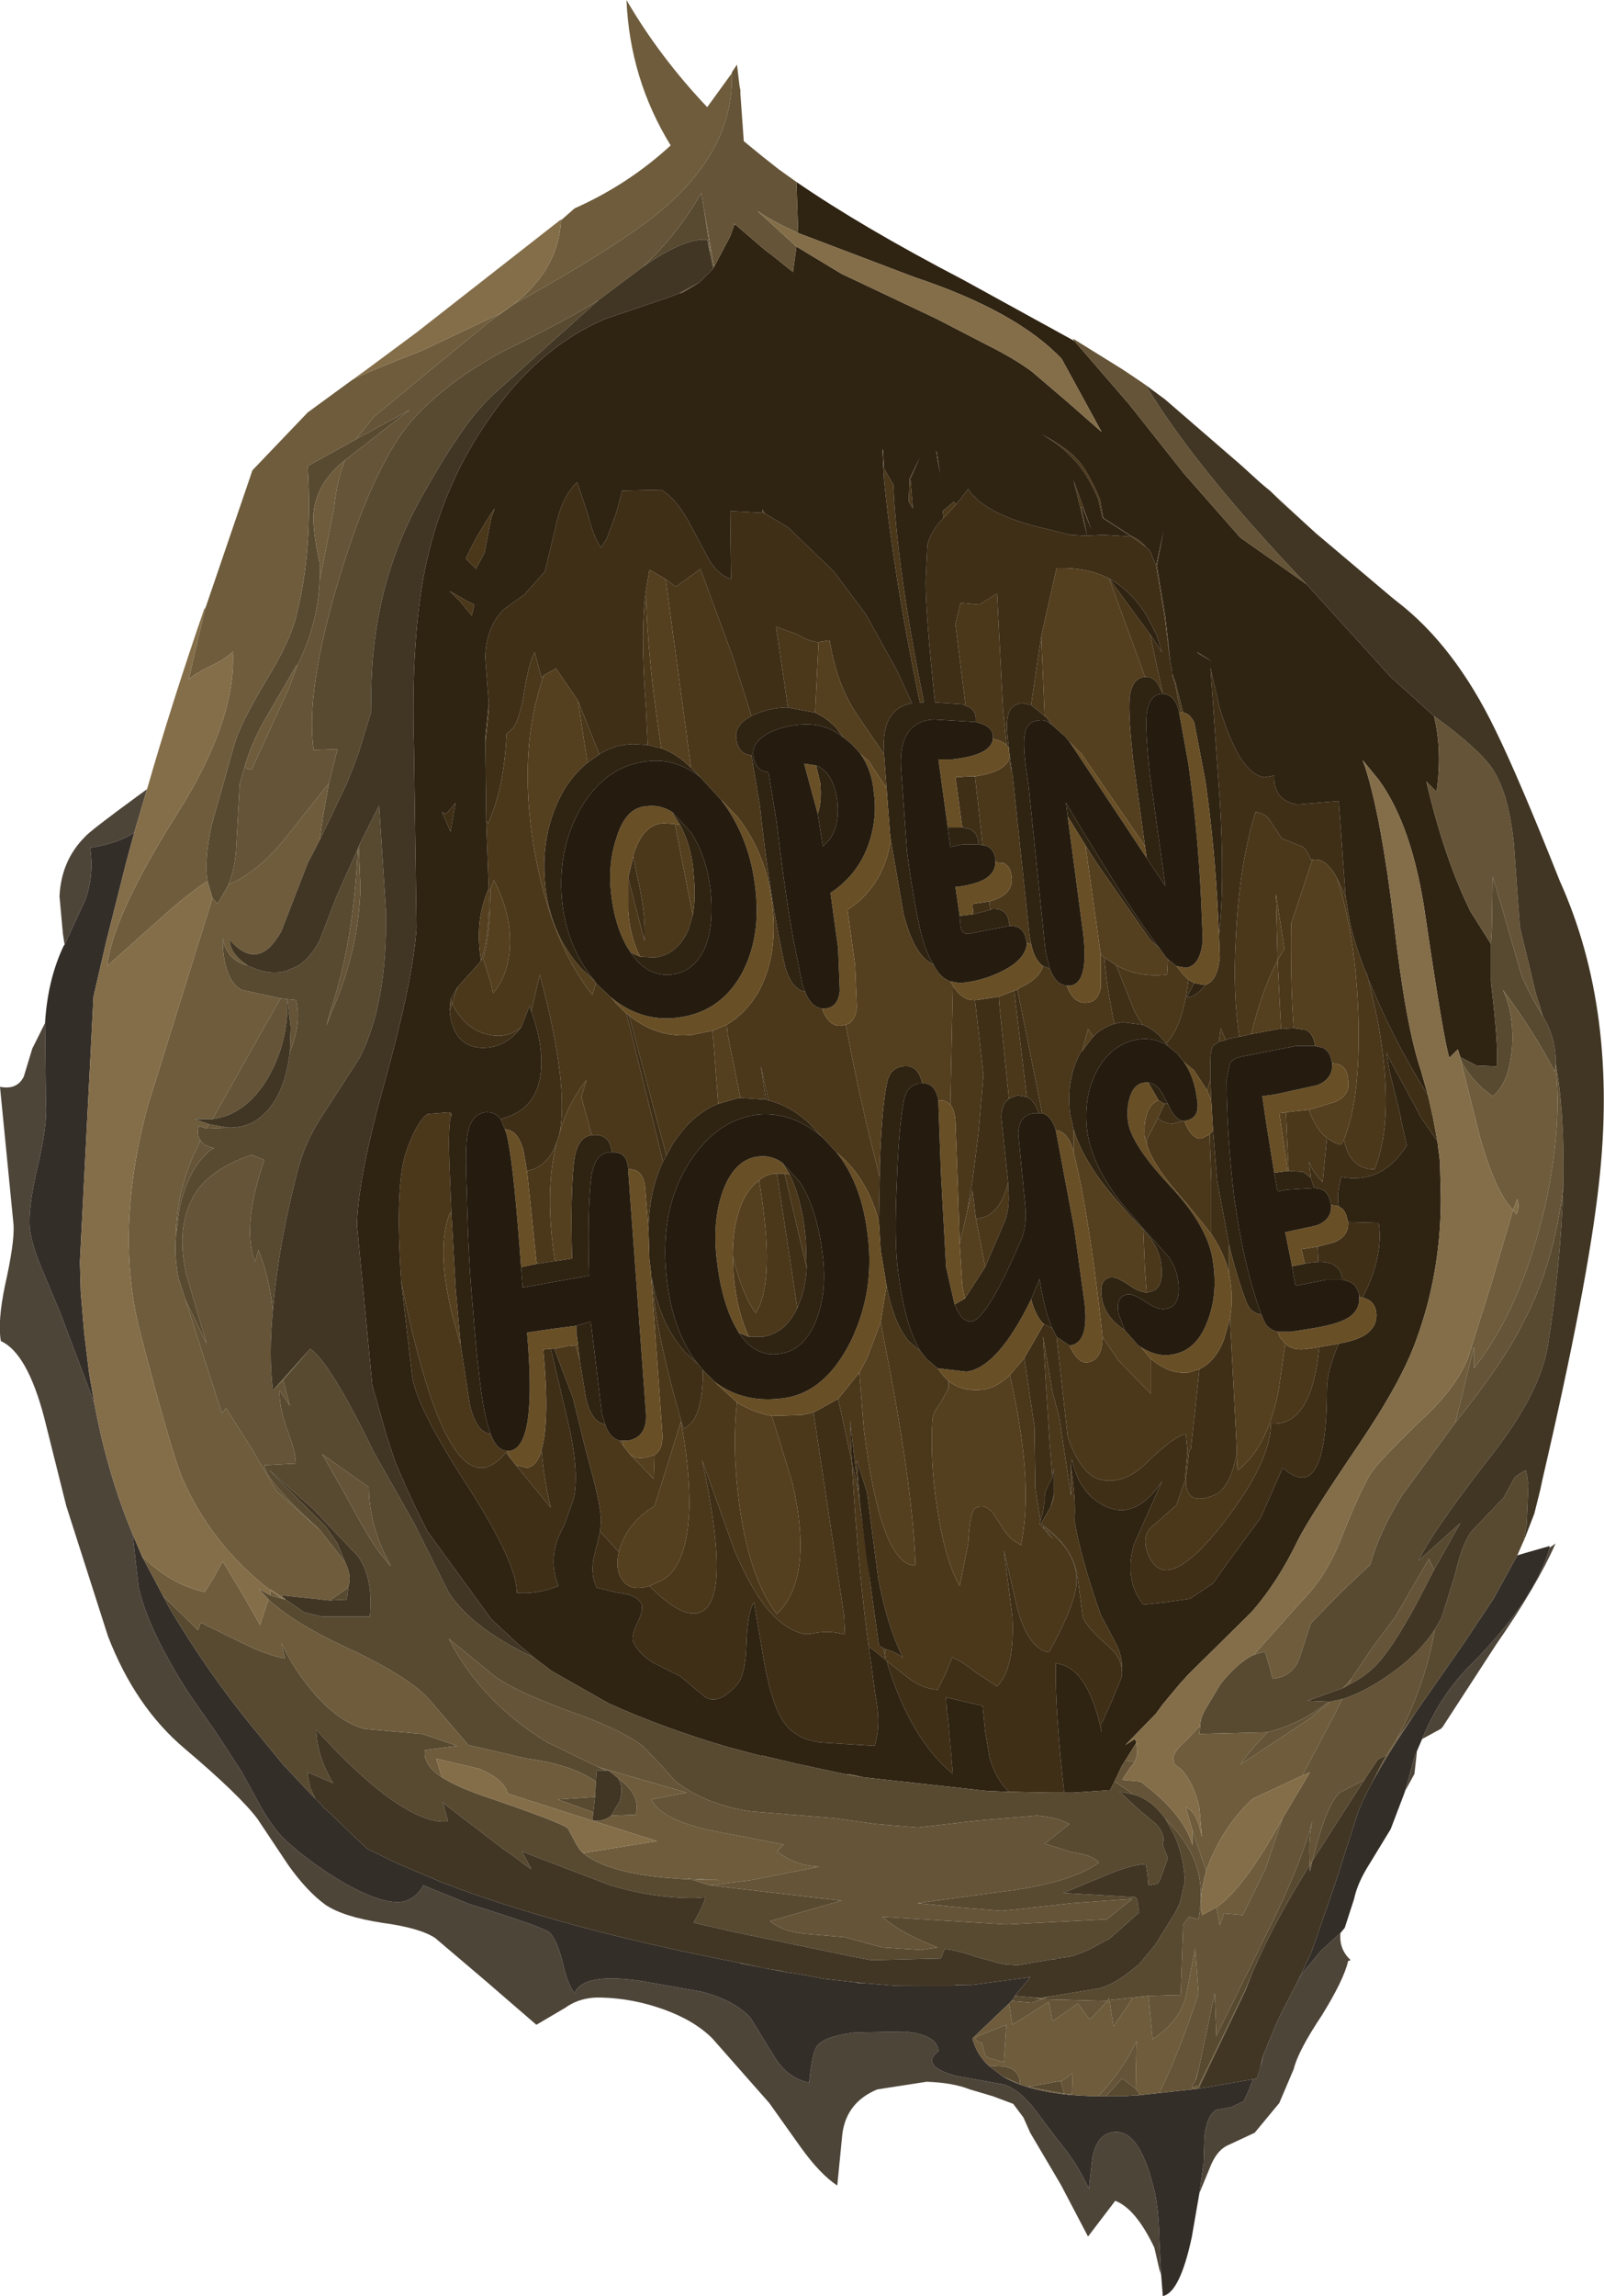 <?xml version="1.0" encoding="UTF-8" standalone="no"?>
<svg xmlns:xlink="http://www.w3.org/1999/xlink" height="135.0px" width="94.35px" xmlns="http://www.w3.org/2000/svg">
  <g transform="matrix(1.0, 0.0, 0.0, 1.0, 0.0, 0.0)">
    <use height="135.0" transform="matrix(1.0, 0.0, 0.0, 1.0, 0.0, 0.0)" width="94.35" xlink:href="#shape0"/>
  </g>
  <defs>
    <g id="shape0" transform="matrix(1.0, 0.0, 0.0, 1.0, 0.0, 0.0)">
      <path d="M55.8 101.45 L55.85 102.05 56.05 104.3 55.8 101.45 M52.15 97.65 L52.1 97.6 51.1 96.8 Q50.45 92.1 50.1 85.9 L50.5 87.8 50.0 83.5 50.1 85.9 49.3 82.25 50.55 80.7 50.8 83.9 Q51.8 92.05 53.85 92.05 53.7 87.85 52.4 80.85 L51.8 77.75 52.15 75.6 Q52.6 77.9 53.5 78.9 L54.15 79.45 54.5 79.9 55.15 80.45 55.5 80.9 55.8 81.2 55.8 81.6 55.35 82.45 Q54.9 83.0 54.85 83.45 54.7 85.8 55.1 88.5 55.55 91.65 56.45 93.25 L56.95 90.75 Q57.05 88.8 57.4 88.65 57.95 88.4 58.4 88.95 L59.15 90.1 59.45 90.45 60.05 90.85 Q60.8 87.35 59.55 81.55 L59.4 80.85 60.25 79.85 60.85 83.9 60.9 87.55 61.2 89.4 61.15 89.6 61.45 89.95 61.35 89.75 Q63.7 91.4 63.25 93.6 62.95 94.9 61.7 97.15 60.5 96.95 59.85 94.6 L59.05 91.15 59.55 95.05 Q59.7 98.1 58.65 99.15 L57.35 98.3 Q56.55 97.65 56.0 97.45 L55.6 98.45 55.15 99.35 Q54.35 99.3 53.55 98.75 L52.15 97.65 M35.3 90.05 L35.35 89.4 Q35.35 88.45 34.5 85.45 L33.7 82.2 32.6 79.3 33.35 79.15 33.85 79.1 34.1 79.95 34.45 82.1 Q34.75 83.6 35.6 83.75 35.85 84.55 36.45 84.7 L36.7 85.05 37.05 85.5 38.45 86.95 38.5 85.55 Q39.05 85.2 38.95 84.15 L38.3 75.05 38.35 75.2 38.5 76.6 Q38.85 79.35 40.2 84.0 41.35 83.55 41.35 80.55 L42.05 81.25 42.3 81.5 43.35 82.45 Q43.05 85.25 43.5 88.55 44.1 92.85 45.7 94.9 47.9 92.75 46.6 87.15 L45.4 83.25 47.15 83.2 47.85 83.05 49.65 95.0 49.7 96.1 49.45 96.05 Q48.7 95.85 47.75 96.05 47.1 96.2 46.15 95.55 44.65 94.55 43.2 91.15 L41.3 85.85 Q43.15 94.45 41.0 94.85 40.0 95.05 38.2 93.25 L39.05 92.85 Q40.45 91.95 40.55 88.55 40.55 86.15 40.05 83.6 L38.5 88.55 Q36.85 89.55 36.4 91.25 L35.3 90.05 M23.6 75.35 Q23.2 69.45 23.95 67.55 24.55 65.9 25.15 65.5 L26.4 65.4 26.55 65.6 26.5 65.7 Q26.35 66.45 26.45 68.85 L26.55 71.3 26.45 71.35 Q25.65 73.4 26.6 77.3 L27.1 79.1 27.65 82.65 Q28.05 84.25 28.85 84.3 29.2 85.25 29.8 85.3 L30.0 85.7 29.75 85.4 Q26.45 89.45 23.6 75.35 M31.25 59.45 L31.15 59.15 30.65 60.4 Q30.0 60.95 29.15 60.9 27.45 60.75 26.6 59.0 L26.45 59.45 26.45 59.3 26.5 58.75 26.6 59.0 26.9 58.05 28.3 56.5 Q28.85 54.75 28.75 52.25 L28.6 48.25 28.7 48.45 Q29.65 46.35 29.8 43.15 L30.2 42.8 Q30.6 42.15 30.85 40.6 31.1 39.0 31.45 38.35 L31.85 39.85 32.0 39.7 Q30.45 44.0 31.4 49.8 32.35 55.35 34.85 58.5 L35.05 57.8 35.2 57.95 35.95 58.65 36.2 58.95 36.85 59.6 39.0 68.3 Q38.15 70.1 38.15 72.4 L37.95 69.85 Q37.85 68.7 36.95 68.75 36.9 67.7 36.0 67.75 35.85 66.6 34.8 66.75 L34.2 64.5 34.5 63.5 Q33.4 64.85 32.9 66.7 33.5 63.85 31.75 57.3 L31.25 59.45 M28.55 43.7 L28.55 43.3 28.75 41.35 28.75 41.8 28.6 43.25 28.55 43.7 M44.85 30.15 L44.85 29.95 45.0 30.2 44.85 30.15 M57.4 42.45 L57.4 42.2 Q57.35 41.65 56.8 41.5 L56.2 36.7 56.5 35.45 57.6 35.55 58.65 34.9 59.0 41.75 59.2 43.8 Q58.95 43.55 58.4 43.45 L58.4 43.2 Q58.3 42.65 57.4 42.45 M55.5 30.45 L55.45 30.05 56.1 29.5 56.25 29.65 55.5 30.45 M63.95 31.5 L63.15 28.25 64.2 31.15 63.7 29.9 63.6 29.8 63.95 31.5 M66.55 31.55 L64.85 30.45 64.6 29.35 Q64.0 27.9 63.2 27.05 62.4 26.15 61.2 25.5 62.75 26.3 63.4 27.05 64.0 27.7 64.7 29.35 L64.9 30.45 66.6 31.55 Q67.0 31.7 67.4 32.15 L66.55 31.55 M68.0 33.25 L68.45 31.2 68.05 33.25 68.55 36.25 68.85 39.0 68.5 36.25 68.0 33.25 M68.95 39.6 L69.15 40.15 69.6 41.9 69.45 41.85 69.1 40.15 69.0 39.9 68.95 39.6 M79.15 52.7 L79.35 53.9 Q79.55 55.2 80.45 57.45 L80.35 57.05 80.5 57.6 81.0 59.85 81.1 60.35 Q82.05 65.85 80.85 68.75 79.4 68.75 79.05 67.0 80.05 64.55 79.9 59.7 79.75 55.1 78.65 51.65 L79.15 52.7 M78.05 66.9 L77.8 69.5 Q77.25 69.0 77.0 68.3 L77.1 69.25 76.65 68.9 75.8 68.85 75.7 66.7 75.65 65.4 76.0 65.35 77.0 65.25 Q77.4 66.4 78.05 66.9 M55.1 26.7 L55.05 26.55 55.1 26.55 55.3 27.85 55.1 26.8 55.1 26.7 M51.95 26.5 L52.0 27.55 52.55 28.5 Q52.75 33.4 54.35 41.3 L54.1 41.3 Q52.55 33.75 52.0 28.2 L51.9 26.4 51.95 26.5 M53.7 29.9 L53.45 29.5 53.5 28.15 54.1 26.9 53.55 28.15 53.7 29.9 M60.65 41.45 L61.25 37.4 61.45 42.1 60.65 41.45 M65.2 34.0 L65.3 34.05 65.45 34.3 67.65 37.3 68.4 40.8 68.25 40.5 Q67.95 39.75 67.35 39.8 L65.25 34.05 65.2 34.0 M46.35 41.6 L45.65 36.85 46.9 37.3 Q47.65 37.75 48.15 37.75 L47.95 41.9 46.35 41.6 M39.15 34.05 L39.75 34.5 40.45 34.0 41.2 33.45 43.1 38.6 44.2 42.1 Q43.25 42.6 43.3 43.35 43.4 44.35 44.2 44.4 L44.7 47.4 Q45.3 52.95 46.2 56.9 46.6 58.2 47.35 58.3 47.7 59.2 48.35 59.3 48.75 60.4 49.5 60.3 L49.75 60.25 Q50.55 64.6 51.75 69.2 L51.7 71.8 Q51.05 69.45 49.55 68.05 L49.2 67.75 48.55 67.05 48.35 66.85 47.55 66.0 Q46.45 65.0 45.2 64.7 L44.75 62.65 45.05 64.65 43.55 64.55 42.8 60.8 42.75 60.25 Q43.85 59.6 44.6 58.35 45.75 56.25 45.45 53.4 45.15 50.3 43.4 48.05 L42.35 46.95 42.25 46.85 41.2 45.7 40.65 45.15 39.15 34.05 M37.0 59.7 Q38.65 61.05 40.7 60.85 L41.9 60.6 41.95 61.0 42.25 64.9 Q40.7 65.5 39.55 67.3 L39.2 67.95 37.0 59.7 M59.35 44.65 L59.5 45.3 59.55 45.45 60.55 54.95 60.65 55.5 60.4 55.45 60.35 55.25 Q60.2 54.4 59.4 54.45 L59.35 54.25 Q59.25 53.35 58.3 53.45 L58.25 53.5 58.2 53.0 Q59.65 52.6 59.5 51.55 59.45 50.95 59.05 50.75 L58.55 50.7 58.55 50.55 Q58.5 49.95 58.05 49.75 L57.8 49.7 57.65 48.3 57.35 45.65 Q59.05 45.4 59.35 44.65 M61.35 56.8 L61.75 56.95 Q62.1 57.9 62.75 57.95 63.15 59.05 63.95 58.95 64.6 58.9 64.75 58.05 L64.75 56.1 64.95 56.3 Q65.1 58.05 65.55 60.2 64.85 60.4 64.3 60.95 L64.0 60.5 63.65 61.8 63.55 61.9 Q62.7 63.5 62.95 65.5 L63.15 66.4 63.15 67.7 Q62.8 66.5 62.1 66.45 61.85 65.6 61.3 65.45 L59.85 58.2 59.95 58.1 Q61.15 57.55 61.35 56.8 M68.7 56.4 L69.2 56.8 69.6 57.3 69.9 57.6 Q69.6 60.3 68.6 61.35 L68.25 60.95 Q67.75 60.45 67.2 60.25 L66.75 59.5 65.65 56.75 Q67.0 57.5 68.65 57.3 L68.7 56.4 M70.45 38.35 L71.3 38.9 70.45 38.4 70.45 38.35 M72.9 60.95 Q72.5 58.4 72.7 55.05 72.9 50.85 73.85 47.75 74.5 47.8 74.8 48.4 L75.4 49.3 76.4 49.7 Q76.8 49.75 77.1 50.55 L77.2 50.55 75.95 54.3 Q75.9 57.85 76.1 60.45 L75.35 60.5 75.15 56.45 Q74.2 58.3 73.6 60.8 L73.2 60.9 72.9 60.95 M38.9 44.0 L38.1 43.8 38.0 41.65 Q37.65 36.95 38.0 34.7 38.05 38.5 38.9 44.0 M35.25 44.35 L34.55 44.85 34.0 41.2 35.25 44.35 M29.1 29.9 L28.9 30.45 28.5 32.5 28.0 33.45 27.4 32.85 Q27.85 31.8 28.85 30.25 L29.1 29.9 M27.05 35.35 L26.45 34.75 27.5 35.35 27.9 35.55 27.75 36.2 27.05 35.35 M37.65 56.25 Q37.05 55.05 36.95 53.55 L36.95 51.6 37.9 55.3 Q38.05 54.05 37.5 51.6 L37.25 50.35 37.25 50.3 Q37.8 48.45 39.05 48.4 L39.7 48.45 40.75 53.8 40.5 54.65 Q39.85 56.15 38.5 56.3 L37.65 56.25 M28.85 52.25 Q28.85 55.0 28.4 56.45 L28.45 56.45 28.9 57.9 29.0 58.4 Q30.0 57.2 30.0 55.35 30.0 53.55 29.05 51.75 L28.85 52.25 M31.0 68.85 Q32.25 68.6 32.75 67.15 32.0 70.1 32.65 74.15 L31.6 74.3 31.55 74.15 31.0 68.85 M31.85 85.25 Q32.0 87.05 32.4 88.65 L30.35 86.15 31.0 86.3 Q31.6 86.2 31.85 85.25 M75.55 55.8 L75.05 52.55 75.15 56.45 75.55 55.8 M72.1 61.15 L71.7 61.25 71.8 60.45 72.1 61.15 M71.2 63.5 L71.25 64.7 71.0 64.1 71.2 63.5 M67.25 72.3 L67.7 72.85 Q68.2 73.55 68.3 74.3 68.5 75.8 67.65 75.95 L67.45 76.0 67.35 74.7 67.25 72.3 M69.65 65.9 Q70.1 67.0 70.65 66.95 L71.15 66.7 71.25 69.4 71.25 72.55 69.8 70.75 Q67.8 68.55 67.45 67.25 L67.45 67.0 68.1 65.75 Q68.55 66.1 69.05 66.05 L69.6 65.9 69.65 65.9 M67.7 79.9 L67.95 80.1 Q68.9 80.8 69.9 80.7 L70.55 80.5 70.05 85.2 69.95 85.3 69.75 87.05 Q69.75 88.6 71.45 87.9 72.35 87.5 72.75 85.45 L72.8 86.45 Q74.5 85.2 75.2 81.8 L75.6 79.0 Q76.05 79.45 76.95 79.3 L77.6 79.2 Q77.15 83.9 74.75 83.7 74.75 86.1 71.6 90.0 68.35 93.95 67.45 91.15 67.15 90.15 67.95 89.6 L69.2 88.5 69.7 87.05 69.85 85.3 69.75 84.3 Q69.05 84.45 67.45 86.0 66.15 87.3 64.75 87.0 63.7 86.8 62.9 84.75 L62.8 84.45 62.15 78.6 62.9 79.1 Q63.4 80.2 64.0 80.1 64.85 79.95 64.85 78.6 L65.8 80.0 67.7 81.95 67.7 79.9 M59.65 58.25 L60.4 64.5 59.85 64.4 59.35 64.6 58.8 59.25 58.75 58.6 59.65 58.25 M76.75 74.3 L76.55 73.45 77.5 73.3 77.55 74.2 77.0 74.25 76.75 74.3 M56.05 57.95 Q56.6 58.85 57.35 58.8 L57.85 63.2 57.55 66.65 57.2 69.45 57.05 70.2 56.9 71.2 56.45 73.15 56.35 70.05 56.2 65.9 Q56.15 65.25 55.9 64.95 L56.05 57.95 M44.05 78.6 Q43.35 77.1 43.15 75.0 L43.1 73.8 Q43.6 76.0 44.45 77.2 45.65 75.35 44.65 69.4 45.05 69.05 45.6 69.0 L45.7 69.0 46.9 76.9 Q46.2 78.4 44.85 78.6 L44.05 78.6 M46.15 69.0 L46.45 69.05 Q47.2 70.6 47.4 72.9 L47.45 74.55 46.15 69.0 M59.3 69.5 L59.3 69.85 Q59.45 71.1 59.0 72.05 L57.95 74.5 57.4 71.65 Q58.8 71.6 59.3 69.5 M50.55 87.95 L50.5 87.8 51.2 93.1 51.25 93.5 51.7 96.75 51.95 96.9 52.1 97.55 52.05 96.95 52.5 97.1 Q53.05 97.35 53.1 97.5 L53.1 97.45 Q52.15 95.5 51.65 92.75 L51.0 87.75 50.7 86.8 50.4 85.85 50.55 87.95 M63.0 86.25 Q63.3 88.3 63.2 89.4 63.6 91.7 64.75 94.95 L65.65 96.65 Q66.05 97.4 66.0 98.35 66.0 97.45 65.15 96.75 63.95 95.7 63.7 95.1 L63.35 92.5 Q63.0 90.85 61.35 89.7 L61.25 89.55 61.8 88.6 62.0 88.05 62.0 87.85 62.0 86.35 61.9 86.85 61.75 84.9 61.55 81.8 61.35 78.55 61.9 81.8 62.3 83.3 63.0 87.95 63.0 86.25 M61.45 89.95 L61.95 90.5 61.6 90.05 61.45 89.95" fill="#4b381b" fill-rule="evenodd" stroke="none"/>
      <path d="M59.35 105.35 Q58.55 104.6 58.2 103.3 L57.95 101.8 57.8 100.3 55.65 99.8 55.7 100.65 55.75 100.95 55.8 101.45 56.05 104.3 Q53.5 102.2 52.15 97.65 L53.55 98.75 Q54.35 99.3 55.15 99.35 L55.6 98.45 56.0 97.45 Q56.55 97.65 57.35 98.3 L58.65 99.15 Q59.7 98.1 59.55 95.05 L59.05 91.15 59.85 94.6 Q60.5 96.95 61.7 97.15 62.95 94.9 63.25 93.6 63.7 91.4 61.35 89.75 L61.45 89.95 61.15 89.6 61.25 89.55 61.35 89.7 Q63.0 90.85 63.35 92.5 L63.7 95.1 Q63.95 95.7 65.15 96.75 66.0 97.45 66.0 98.35 L66.0 98.55 65.45 99.9 64.8 101.35 64.8 101.85 Q64.0 98.0 62.1 97.8 62.05 100.55 62.6 105.4 L61.8 105.4 59.35 105.35 M51.1 96.8 L51.5 99.7 Q51.85 101.4 51.45 102.65 L48.25 102.45 Q46.7 102.25 46.0 101.1 45.4 100.15 44.95 97.75 L44.35 94.2 Q43.95 94.85 43.9 96.75 43.85 98.5 43.35 99.05 42.3 100.25 41.5 99.8 L40.0 98.55 38.4 97.75 Q37.6 97.25 37.25 96.55 37.1 96.25 37.5 95.4 37.9 94.6 37.7 94.25 37.4 93.75 36.35 93.65 L35.1 93.35 Q34.75 92.65 34.9 91.7 L35.3 90.05 36.4 91.25 Q36.15 92.3 36.65 92.95 37.15 93.6 38.2 93.25 40.0 95.05 41.0 94.85 43.15 94.45 41.3 85.85 L43.2 91.15 Q44.65 94.55 46.15 95.55 47.1 96.2 47.75 96.05 48.7 95.85 49.45 96.05 L49.7 96.1 49.65 95.0 47.85 83.05 49.3 82.25 50.1 85.9 Q50.45 92.1 51.1 96.8 M32.4 79.3 L33.4 83.55 Q34.1 86.5 33.75 88.1 L33.2 89.65 32.9 90.25 Q32.25 91.75 32.85 93.25 31.6 93.75 30.4 93.65 30.4 91.9 27.55 87.45 24.5 82.75 24.25 80.95 L23.6 75.35 Q26.45 89.45 29.75 85.4 L30.0 85.7 30.35 86.15 32.4 88.65 Q32.0 87.05 31.85 85.25 32.35 83.55 31.95 79.35 L32.4 79.3 M26.4 65.4 L26.55 65.45 26.55 65.6 26.4 65.4 M29.45 65.8 L29.9 65.65 Q31.55 65.05 31.8 63.15 32.0 61.55 31.25 59.45 L31.75 57.3 Q33.5 63.85 32.9 66.7 L32.75 67.15 Q32.25 68.6 31.0 68.85 L30.8 67.7 Q30.5 66.45 29.7 66.4 L29.45 65.8 M30.65 60.4 Q29.7 61.7 28.2 61.6 26.65 61.45 26.45 59.45 L26.6 59.0 Q27.45 60.75 29.15 60.9 30.0 60.95 30.65 60.4 M26.5 58.75 L26.9 58.05 26.6 59.0 26.5 58.75 M28.6 48.25 L28.55 43.7 28.6 43.25 28.75 41.8 28.75 41.35 28.55 38.7 Q28.55 37.25 29.3 36.2 L29.6 35.85 30.85 34.95 32.05 33.6 32.7 30.9 Q33.05 29.2 33.95 28.35 L34.6 30.3 Q34.9 31.55 35.35 32.2 L35.7 31.65 36.25 30.15 36.6 28.85 38.9 28.8 Q39.75 29.3 40.5 30.65 L41.7 32.9 Q42.25 33.8 43.0 34.05 L42.95 30.05 44.85 30.15 45.0 30.2 46.35 31.0 49.05 33.6 50.95 36.15 52.75 39.4 53.65 41.35 Q51.85 41.65 52.0 44.15 L52.0 44.35 50.4 42.0 Q49.2 40.2 48.8 37.65 L48.15 37.75 Q47.65 37.75 46.9 37.3 L45.65 36.85 46.35 41.6 46.15 41.6 Q45.15 41.65 44.3 42.05 L44.2 42.1 43.1 38.6 41.2 33.45 40.45 34.0 39.75 34.5 39.15 34.05 38.2 33.5 38.0 34.7 Q37.65 36.95 38.0 41.65 L38.1 43.8 37.2 43.75 Q36.1 43.8 35.25 44.35 L34.0 41.2 32.7 39.3 32.0 39.7 31.85 39.85 31.45 38.35 Q31.1 39.0 30.85 40.6 30.6 42.15 30.2 42.8 L29.8 43.15 Q29.65 46.35 28.7 48.45 L28.6 48.25 M56.8 41.5 L56.55 41.4 55.0 41.3 Q54.45 36.2 54.45 34.15 L54.55 32.05 Q54.75 31.2 55.5 30.45 L56.25 29.65 56.95 28.75 Q57.85 30.15 60.95 30.95 L63.0 31.45 63.95 31.5 64.9 31.45 66.55 31.55 67.4 32.15 67.65 32.4 68.0 33.25 68.5 36.25 68.85 39.0 68.9 39.25 68.95 39.45 68.95 39.6 69.0 39.9 69.1 40.15 69.45 41.85 69.35 41.85 69.25 41.5 Q68.95 40.8 68.4 40.8 L67.65 37.3 68.35 38.35 68.05 37.35 67.45 36.2 Q66.55 34.75 65.3 34.05 L65.2 34.0 Q63.95 33.35 62.15 33.4 L61.25 37.4 60.65 41.45 60.15 41.35 Q59.45 41.4 59.3 42.05 59.15 42.6 59.35 44.0 L59.2 43.8 59.0 41.75 58.65 34.9 57.6 35.55 56.5 35.45 56.2 36.7 56.8 41.5 M71.7 54.95 Q72.05 52.05 71.75 47.05 L71.2 39.25 71.7 41.45 Q72.2 43.25 72.95 44.55 73.7 45.65 74.4 45.7 L74.95 45.6 Q74.9 47.05 76.3 47.3 L78.75 47.1 79.15 52.7 78.65 51.65 Q78.0 50.4 77.2 50.55 L77.1 50.55 Q76.8 49.75 76.4 49.7 L75.4 49.3 74.8 48.4 Q74.5 47.8 73.85 47.75 72.9 50.85 72.7 55.05 72.5 58.4 72.9 60.95 L72.15 61.1 72.1 61.15 71.8 60.45 71.7 61.25 71.35 61.5 Q71.2 61.75 71.2 62.45 L71.2 63.5 71.0 64.1 70.25 62.95 69.65 62.45 69.25 61.95 68.7 61.5 68.6 61.35 Q69.6 60.3 69.9 57.6 L70.25 57.8 69.8 58.65 Q70.4 58.6 70.9 57.9 71.6 57.7 71.75 56.3 L71.7 54.95 M80.5 57.6 L81.15 59.1 Q82.5 62.05 84.0 64.4 L84.3 65.75 84.55 67.1 83.55 65.65 83.35 65.25 81.8 62.4 81.65 62.1 81.6 61.95 81.55 61.9 81.75 63.05 82.4 65.7 82.4 65.8 82.75 67.35 Q81.3 69.65 78.9 69.2 78.6 70.25 78.75 70.95 L78.65 70.9 78.3 70.85 78.25 70.7 Q78.15 70.05 77.65 69.9 L77.3 69.85 77.25 69.7 77.1 69.25 77.0 68.3 Q77.25 69.0 77.8 69.5 L78.05 66.9 Q78.5 67.25 78.9 67.3 L79.05 67.0 Q79.4 68.75 80.85 68.75 82.05 65.85 81.1 60.35 L81.0 59.85 80.5 57.6 M36.85 59.6 L37.0 59.7 39.2 67.95 39.0 68.3 36.85 59.6 M59.35 44.65 L59.4 44.45 59.5 45.2 59.5 45.3 59.35 44.65 M56.6 48.65 L56.2 45.7 57.0 45.65 57.35 45.65 57.65 48.3 57.8 49.7 57.55 49.65 57.55 49.55 Q57.5 48.95 57.05 48.75 L56.6 48.65 M26.0 47.75 L26.25 47.85 26.8 47.2 26.5 48.9 26.0 47.75 M36.95 51.6 L37.25 50.35 37.5 51.6 Q38.05 54.05 37.9 55.3 L36.95 51.6 M38.35 75.2 Q38.85 77.9 40.3 79.5 L41.1 80.25 41.3 80.5 41.35 80.55 Q41.35 83.55 40.2 84.0 38.85 79.35 38.5 76.6 L38.35 75.2 M45.2 64.7 L45.05 64.65 44.75 62.65 45.2 64.7 M71.35 66.45 L71.6 69.45 72.3 73.2 72.3 74.9 Q72.05 73.75 71.25 72.55 L71.25 69.4 71.15 66.7 71.35 66.45 M64.95 56.3 L65.65 56.75 66.75 59.5 67.2 60.25 66.05 60.1 65.55 60.2 Q65.1 58.05 64.95 56.3 M68.5 64.9 L68.65 64.9 68.7 64.9 Q69.1 65.85 69.6 65.9 L69.05 66.05 Q68.55 66.1 68.1 65.75 L68.5 64.9 M70.55 80.5 Q71.5 80.05 72.0 78.75 L72.35 77.5 72.55 81.3 72.75 85.25 72.75 85.45 Q72.35 87.5 71.45 87.9 69.75 88.6 69.75 87.05 L69.95 85.3 70.05 85.2 70.55 80.5 M61.3 65.45 L61.1 65.45 Q60.85 64.7 60.4 64.5 L59.65 58.25 59.85 58.2 61.3 65.45 M61.9 78.1 L62.15 78.6 62.8 84.45 62.9 84.75 Q63.7 86.8 64.75 87.0 66.15 87.3 67.45 86.0 69.05 84.45 69.75 84.3 L69.85 85.3 69.7 87.05 69.2 88.5 67.95 89.6 Q67.15 90.15 67.45 91.15 68.35 93.95 71.6 90.0 74.75 86.1 74.75 83.7 77.15 83.9 77.6 79.2 L77.9 79.15 78.75 79.0 Q78.05 80.6 78.05 81.7 78.05 88.6 75.45 86.3 L74.15 89.25 72.2 91.9 71.35 93.1 70.0 94.0 68.6 94.2 67.25 94.35 Q66.1 92.9 66.7 90.8 L68.35 87.1 Q66.85 89.35 65.1 88.6 63.5 87.9 63.05 85.8 L63.0 86.25 63.0 87.95 62.3 83.3 61.9 81.8 61.35 78.55 61.55 81.8 61.75 84.9 61.9 86.85 61.7 87.25 Q61.4 87.8 61.45 88.15 L61.35 88.9 61.2 89.4 60.9 87.55 60.85 83.9 60.25 79.85 61.4 77.85 61.9 78.1 M77.55 74.2 L77.5 73.3 78.45 73.05 Q79.35 72.7 79.3 71.85 L81.1 71.9 Q81.4 73.85 80.15 76.3 L79.95 76.25 79.95 76.15 Q79.8 75.35 78.95 75.25 L78.95 75.15 Q78.8 74.15 77.55 74.2 M58.2 53.0 L58.25 53.5 57.25 53.75 57.2 53.15 58.2 53.0 M58.75 58.6 L58.8 59.25 59.35 64.6 Q58.9 64.95 58.9 65.7 L59.3 69.5 Q58.8 71.6 57.4 71.65 L57.2 69.95 56.9 71.2 57.05 70.2 57.2 69.45 57.55 66.65 57.85 63.2 57.35 58.8 57.45 58.8 58.75 58.6 M45.7 69.0 L46.15 69.0 47.45 74.55 Q47.4 75.7 47.0 76.65 L46.9 76.9 45.7 69.0 M50.55 87.95 L50.55 88.1 50.95 91.4 51.2 93.1 50.5 87.8 50.55 87.95 M51.95 96.9 L52.05 96.95 52.1 97.55 51.95 96.9 M62.0 87.85 L62.0 88.05 61.8 88.6 62.0 87.85 M61.45 89.95 L61.6 90.05 61.95 90.5 61.45 89.95" fill="#3f2f17" fill-rule="evenodd" stroke="none"/>
      <path d="M84.35 42.1 Q84.85 44.15 84.5 46.55 L83.9 45.95 Q84.95 50.45 86.5 53.6 L87.7 55.5 87.7 57.75 Q88.15 61.45 88.05 62.7 L86.85 62.65 85.9 62.15 85.75 61.7 85.25 62.2 Q84.9 61.05 83.85 53.9 83.1 48.6 81.1 45.85 L80.2 44.75 80.15 44.7 80.3 45.1 Q81.25 48.05 82.0 54.3 82.7 60.4 83.6 63.0 L83.65 63.2 84.0 64.4 Q82.5 62.05 81.15 59.1 L80.5 57.6 80.35 57.05 80.45 57.45 Q79.55 55.2 79.35 53.9 L79.15 52.7 78.75 47.1 76.3 47.3 Q74.9 47.05 74.95 45.6 L74.4 45.7 Q73.7 45.65 72.95 44.55 72.2 43.25 71.7 41.45 L71.2 39.25 71.75 47.05 Q72.05 52.05 71.7 54.95 L71.65 53.85 Q71.45 49.75 70.9 45.9 L70.25 42.5 Q70.0 41.95 69.6 41.9 L69.15 40.15 68.95 39.6 68.95 39.45 68.9 39.25 68.85 39.0 68.55 36.25 68.05 33.25 68.45 31.2 68.0 33.25 67.65 32.4 67.4 32.15 Q67.0 31.7 66.6 31.55 L64.9 30.45 64.7 29.35 Q64.0 27.7 63.4 27.05 62.75 26.3 61.2 25.5 62.4 26.15 63.2 27.05 64.0 27.9 64.6 29.35 L64.85 30.45 66.55 31.55 64.9 31.45 63.95 31.5 63.0 31.45 60.95 30.95 Q57.85 30.15 56.95 28.75 L56.25 29.65 56.1 29.5 55.45 30.05 55.5 30.45 Q54.75 31.2 54.55 32.05 L54.45 34.15 Q54.45 36.2 55.0 41.3 L56.55 41.4 56.8 41.5 Q57.35 41.65 57.4 42.2 L57.4 42.45 54.9 42.3 Q52.85 42.45 53.0 45.15 L53.35 50.05 Q53.7 52.8 54.15 54.75 54.45 56.0 54.9 56.7 53.8 56.25 53.15 53.75 L52.4 49.4 52.35 49.0 52.15 46.35 52.0 44.35 52.0 44.15 Q51.85 41.65 53.65 41.35 L52.75 39.4 50.95 36.15 49.05 33.6 46.35 31.0 45.0 30.2 44.85 29.95 44.85 30.15 42.95 30.05 43.0 34.05 Q42.25 33.8 41.7 32.9 L40.5 30.65 Q39.75 29.3 38.9 28.8 L36.6 28.85 36.25 30.15 35.7 31.65 35.35 32.2 Q34.9 31.55 34.6 30.3 L33.95 28.35 Q33.05 29.2 32.7 30.9 L32.05 33.6 30.85 34.95 29.6 35.85 29.3 36.2 Q28.55 37.25 28.55 38.7 L28.75 41.35 28.55 43.3 28.55 43.7 28.6 48.25 28.75 52.25 Q27.9 54.1 28.3 56.5 L26.9 58.05 26.5 58.75 26.45 59.3 26.45 59.45 Q26.65 61.45 28.2 61.6 29.7 61.7 30.65 60.4 L31.15 59.15 31.25 59.45 Q32.0 61.55 31.8 63.15 31.55 65.05 29.9 65.65 L29.45 65.8 Q29.1 65.35 28.55 65.4 27.7 65.5 27.5 66.7 27.35 67.45 27.45 69.85 27.55 74.15 27.8 76.75 28.2 82.0 28.65 83.65 L28.85 84.3 Q28.05 84.25 27.65 82.65 L27.1 79.1 26.8 75.75 26.55 71.3 26.45 68.85 Q26.35 66.45 26.5 65.7 L26.55 65.6 26.55 65.45 26.4 65.4 25.15 65.5 Q24.55 65.9 23.95 67.55 23.2 69.45 23.6 75.35 L24.25 80.95 Q24.5 82.75 27.55 87.45 30.4 91.9 30.4 93.65 31.6 93.75 32.85 93.25 32.25 91.75 32.9 90.25 L33.2 89.65 33.75 88.1 Q34.1 86.5 33.4 83.55 L32.4 79.3 32.6 79.3 33.7 82.2 34.5 85.45 Q35.35 88.45 35.35 89.4 L35.3 90.05 34.9 91.7 Q34.75 92.65 35.1 93.35 L36.35 93.65 Q37.4 93.75 37.7 94.25 37.9 94.6 37.5 95.4 37.1 96.25 37.25 96.55 37.6 97.25 38.4 97.75 L40.0 98.55 41.5 99.8 Q42.3 100.25 43.35 99.05 43.85 98.5 43.9 96.75 43.95 94.85 44.35 94.2 L44.95 97.75 Q45.4 100.15 46.0 101.1 46.7 102.25 48.25 102.45 L51.45 102.65 Q51.85 101.4 51.5 99.7 L51.1 96.8 52.1 97.6 52.15 97.65 Q53.5 102.2 56.05 104.3 L55.85 102.05 55.8 101.45 55.75 100.95 55.7 100.65 55.65 99.8 57.8 100.3 57.95 101.8 58.2 103.3 Q58.55 104.6 59.35 105.35 L58.05 105.3 50.8 104.5 50.1 104.35 49.65 104.3 46.85 103.7 44.95 103.25 44.6 103.2 42.75 102.7 Q39.0 101.6 35.8 100.15 L32.45 98.25 31.4 97.45 30.4 96.6 28.9 95.2 25.15 90.05 24.45 88.65 23.85 87.35 23.25 85.95 22.75 84.45 21.9 81.45 21.0 72.05 Q21.05 69.25 22.65 63.55 24.3 57.6 24.5 54.55 L24.35 44.0 Q24.15 37.3 25.1 33.0 26.15 28.35 28.75 24.65 31.45 20.7 35.15 18.95 L35.6 18.75 39.15 17.55 39.95 17.25 40.15 17.2 41.15 16.6 41.95 15.8 41.95 15.75 42.0 15.65 42.0 15.7 42.95 13.9 43.2 13.2 43.25 13.2 45.0 14.7 45.4 15.0 46.65 16.0 46.65 15.95 46.85 14.5 49.5 16.1 55.1 18.75 58.0 20.25 Q59.7 21.1 60.7 21.85 L62.75 23.6 64.8 25.4 62.45 21.1 Q59.8 18.3 53.8 16.3 L46.95 13.7 46.85 10.7 Q50.7 13.35 56.65 16.45 L63.2 20.05 66.4 23.75 69.65 27.85 72.95 31.6 76.85 34.35 81.8 39.8 84.35 42.1 M63.95 31.5 L63.6 29.8 63.7 29.9 64.2 31.15 63.15 28.25 63.95 31.5 M77.1 69.25 L77.25 69.7 77.3 69.85 75.7 69.95 75.15 70.05 74.95 68.95 75.75 68.85 75.8 68.85 76.65 68.9 77.1 69.25 M78.75 70.95 Q78.6 70.25 78.9 69.2 81.3 69.65 82.75 67.35 L82.4 65.8 82.4 65.7 81.75 63.05 81.55 61.9 81.6 61.95 81.65 62.1 81.8 62.4 83.35 65.25 83.55 65.65 84.55 67.1 84.7 68.3 84.75 70.3 84.75 70.8 Q84.7 75.0 83.3 78.8 82.45 81.2 79.95 84.9 77.0 89.25 76.35 90.55 75.15 93.05 73.6 94.8 L69.9 98.45 69.4 99.0 68.4 100.2 68.0 100.75 66.2 102.6 66.75 102.25 66.85 102.45 66.2 103.5 66.0 103.8 65.7 104.45 65.55 104.75 65.3 105.25 63.15 105.4 62.6 105.4 Q62.05 100.55 62.1 97.8 64.0 98.0 64.8 101.85 L64.8 101.35 65.45 99.9 66.0 98.55 66.0 98.35 Q66.05 97.4 65.65 96.65 L64.75 94.95 Q63.6 91.7 63.2 89.4 63.3 88.3 63.0 86.25 L63.05 85.8 Q63.5 87.9 65.1 88.6 66.85 89.35 68.35 87.1 L66.7 90.8 Q66.1 92.9 67.25 94.35 L68.6 94.2 70.0 94.0 71.35 93.1 72.2 91.9 74.15 89.25 75.45 86.3 Q78.05 88.6 78.05 81.7 78.05 80.6 78.75 79.0 79.85 78.8 80.35 78.45 81.05 77.95 80.95 77.15 80.85 76.45 80.15 76.3 81.4 73.85 81.1 71.9 L79.3 71.85 79.25 71.7 Q79.15 71.1 78.75 70.95 M53.7 29.9 L53.55 28.15 54.1 26.9 53.5 28.15 53.45 29.5 53.7 29.9 M51.95 26.5 L51.9 26.4 52.0 28.2 Q52.55 33.75 54.1 41.3 L54.35 41.3 Q52.75 33.4 52.55 28.5 L52.0 27.55 51.95 26.5 M55.1 26.7 L55.1 26.8 55.3 27.85 55.1 26.55 55.05 26.55 55.1 26.7 M59.35 44.0 Q59.15 42.6 59.3 42.05 59.45 41.4 60.15 41.35 L60.65 41.45 61.45 42.1 61.65 42.3 61.85 42.6 Q61.5 42.3 61.15 42.35 60.45 42.4 60.3 43.05 60.15 43.65 60.35 45.15 L60.5 46.2 61.5 55.95 61.75 56.95 61.35 56.8 Q60.85 56.45 60.65 55.5 L60.55 54.95 59.55 45.45 59.5 45.3 59.5 45.2 59.4 44.45 59.35 44.15 59.35 44.0 M65.3 34.05 Q66.55 34.75 67.45 36.2 L68.05 37.35 68.35 38.35 67.65 37.3 65.45 34.3 65.3 34.05 M47.95 41.9 Q48.6 42.2 49.15 42.75 L49.6 43.35 Q48.55 42.5 47.15 42.6 46.2 42.65 45.3 43.05 44.25 43.6 44.3 44.35 44.4 45.35 45.2 45.4 L45.7 48.45 Q46.1 52.0 46.65 55.15 L47.2 57.9 47.35 58.3 Q46.6 58.2 46.2 56.9 45.3 52.95 44.7 47.4 L44.2 44.4 Q43.4 44.35 43.3 43.35 43.25 42.6 44.2 42.1 L44.3 42.05 Q45.15 41.65 46.15 41.6 L46.35 41.6 47.95 41.9 M41.2 45.7 Q39.8 44.6 38.2 44.75 35.7 44.95 34.2 47.45 32.8 49.85 33.05 52.85 33.3 55.65 35.0 57.7 L34.2 56.95 Q32.3 54.85 32.05 51.85 31.8 48.8 33.2 46.4 33.8 45.45 34.55 44.85 L35.25 44.35 Q36.1 43.8 37.2 43.75 L38.1 43.8 38.9 44.0 Q39.8 44.3 40.65 45.15 L41.2 45.7 M48.0 45.0 Q49.0 45.4 49.25 47.05 49.45 48.95 48.4 49.75 L48.1 47.85 Q48.35 47.15 48.25 46.05 L48.0 45.0 M62.8 48.0 L62.7 47.2 Q66.35 53.35 68.2 55.75 L67.65 55.25 64.55 50.8 63.85 49.7 62.8 48.0 M56.6 48.65 L57.05 48.75 Q57.5 48.95 57.55 49.55 L57.55 49.65 56.6 49.65 55.9 49.8 55.75 48.65 56.6 48.65 M70.45 38.35 L70.45 38.4 71.3 38.9 70.45 38.35 M67.35 49.75 L66.65 44.65 Q66.35 41.95 66.45 40.95 66.6 39.9 67.3 39.8 L67.35 39.8 Q67.95 39.75 68.25 40.5 L68.4 40.8 68.3 40.8 Q67.6 40.85 67.45 41.95 67.35 42.95 67.65 45.65 L68.55 52.1 67.95 51.2 67.45 50.45 67.35 49.75 M27.05 35.35 L27.75 36.2 27.9 35.55 27.5 35.35 26.45 34.75 27.05 35.35 M29.1 29.9 L28.85 30.25 Q27.85 31.8 27.4 32.85 L28.0 33.45 28.5 32.5 28.9 30.45 29.1 29.9 M26.0 47.75 L26.5 48.9 26.8 47.2 26.25 47.85 26.0 47.75 M40.0 48.5 L39.65 47.95 39.55 47.75 40.65 48.95 Q41.6 50.45 41.8 52.4 42.0 54.3 41.5 55.65 40.85 57.15 39.5 57.3 38.05 57.45 37.1 56.0 L37.65 56.25 38.5 56.3 Q39.85 56.15 40.5 54.65 L40.75 53.8 Q40.95 52.75 40.8 51.4 40.7 49.8 40.0 48.5 M34.8 66.75 Q35.85 66.6 36.0 67.75 L35.8 67.75 Q34.9 67.85 34.75 69.45 34.55 71.35 34.65 75.0 L30.75 75.7 30.65 74.5 31.6 74.3 32.65 74.15 33.65 74.0 Q33.55 70.35 33.75 68.45 33.9 66.85 34.8 66.75 M38.15 72.4 Q38.15 70.1 39.0 68.3 L39.2 67.95 39.55 67.3 Q40.7 65.5 42.25 64.9 L43.45 64.55 43.55 64.55 45.05 64.65 45.2 64.7 Q46.45 65.0 47.55 66.0 L48.35 66.85 Q46.55 65.3 44.45 65.55 42.1 65.9 40.55 68.35 38.8 71.05 39.2 75.05 39.55 78.35 41.1 80.25 L40.3 79.5 Q38.85 77.9 38.35 75.2 L38.3 75.05 38.3 74.9 38.2 74.05 38.15 72.4 M34.1 79.95 L34.0 79.05 33.9 78.3 33.9 77.95 34.75 77.7 35.4 83.1 35.6 83.75 Q34.75 83.6 34.45 82.1 L34.1 79.95 M76.1 60.45 L76.8 60.55 Q77.25 60.75 77.35 61.45 L77.35 61.5 76.2 61.5 73.15 62.1 Q72.55 62.2 72.35 62.5 L72.15 63.45 Q72.15 66.65 72.6 70.45 73.2 74.65 74.2 77.3 73.6 77.2 73.35 76.65 72.75 75.1 72.3 73.2 L71.6 69.45 71.35 66.45 71.25 64.7 71.2 63.5 71.2 62.45 Q71.2 61.75 71.35 61.5 L71.7 61.25 72.1 61.15 72.15 61.1 72.9 60.95 73.2 60.9 73.6 60.8 75.2 60.5 75.35 60.5 76.1 60.45 M64.3 60.95 Q64.85 60.4 65.55 60.2 L66.05 60.1 67.2 60.25 Q67.75 60.45 68.25 60.95 L68.6 61.35 68.7 61.5 Q67.95 61.0 67.05 61.1 65.45 61.3 64.55 62.9 63.7 64.5 63.95 66.5 64.3 69.0 66.8 71.7 L67.35 72.35 68.7 73.85 Q69.2 74.55 69.3 75.3 69.5 76.8 68.6 76.95 68.1 77.05 67.4 76.55 66.65 76.05 66.35 76.1 65.6 76.2 65.8 77.25 L66.15 78.2 66.0 78.1 Q64.95 77.35 64.8 76.25 64.65 75.2 65.35 75.1 65.65 75.05 66.4 75.55 66.95 75.95 67.45 76.0 L67.65 75.95 Q68.5 75.8 68.3 74.3 68.2 73.55 67.7 72.85 L67.25 72.3 66.35 71.35 65.8 70.7 Q63.75 68.4 63.15 66.4 L62.95 65.5 Q62.7 63.5 63.55 61.9 L63.65 61.8 64.3 60.95 M70.25 57.8 L70.75 57.9 70.9 57.9 Q70.4 58.6 69.8 58.65 L70.25 57.8 M67.55 63.65 Q68.15 63.7 68.6 64.75 L68.7 64.9 68.65 64.9 68.5 64.9 68.15 64.7 67.6 63.75 67.55 63.65 M60.4 64.5 Q60.85 64.7 61.1 65.45 L60.85 65.45 Q59.9 65.55 59.9 66.7 L60.3 70.85 Q60.45 72.1 60.0 73.05 58.05 77.55 57.15 77.7 56.6 77.75 56.2 76.8 L56.15 76.7 56.75 76.35 57.95 74.5 59.0 72.05 Q59.45 71.1 59.3 69.85 L59.3 69.5 58.9 65.7 Q58.9 64.95 59.35 64.6 L59.85 64.4 60.4 64.5 M54.25 63.7 L54.1 63.7 Q53.3 63.8 53.15 64.8 52.85 66.4 52.75 69.6 52.6 72.85 52.8 74.55 53.2 77.9 54.15 79.45 L53.5 78.9 Q52.6 77.9 52.15 75.6 L51.8 73.5 51.7 71.8 51.75 69.2 51.75 68.6 Q51.85 65.35 52.15 63.8 52.3 62.8 53.1 62.7 54.0 62.55 54.25 63.7 M60.65 76.4 L61.15 75.2 Q61.45 77.15 61.9 78.1 L61.4 77.85 Q60.95 77.45 60.65 76.4 M76.75 74.3 L77.0 74.25 77.55 74.2 Q78.8 74.15 78.95 75.15 L78.95 75.25 78.0 75.25 76.2 75.6 76.0 74.45 76.75 74.3 M58.25 53.5 L58.3 53.45 Q59.25 53.35 59.35 54.25 L59.4 54.45 59.3 54.45 57.0 54.9 Q56.55 54.95 56.5 54.45 L56.45 53.85 57.25 53.75 58.25 53.5 M43.45 78.35 L44.05 78.6 44.85 78.6 Q46.2 78.4 46.9 76.9 L47.0 76.65 Q47.4 75.7 47.45 74.55 L47.4 72.9 Q47.2 70.6 46.45 69.05 L46.1 68.5 46.0 68.35 47.05 69.5 Q48.1 71.15 48.4 73.9 48.65 76.0 48.0 77.65 47.3 79.4 45.85 79.6 44.4 79.8 43.45 78.35 M50.1 85.9 L50.0 83.5 50.5 87.8 50.1 85.9 M51.2 93.1 L50.95 91.4 50.55 88.1 50.55 87.95 50.4 85.85 50.7 86.8 51.0 87.75 51.65 92.75 Q52.15 95.5 53.1 97.45 L53.1 97.5 Q53.05 97.35 52.5 97.1 L52.05 96.95 51.95 96.9 51.7 96.75 51.25 93.5 51.2 93.1 M61.2 89.4 L61.35 88.9 61.45 88.15 Q61.4 87.8 61.7 87.25 L61.9 86.85 62.0 86.35 62.0 87.85 61.8 88.6 61.25 89.55 61.15 89.6 61.2 89.4" fill="#2f2312" fill-rule="evenodd" stroke="none"/>
      <path d="M26.55 71.3 L26.8 75.75 27.1 79.1 26.6 77.3 Q25.65 73.4 26.45 71.35 L26.55 71.3 M28.3 56.5 Q27.9 54.1 28.75 52.25 28.85 54.75 28.3 56.5 M52.0 44.35 L52.15 46.35 51.1 44.75 50.6 44.3 50.1 43.75 49.6 43.35 49.15 42.75 Q48.6 42.2 47.95 41.9 L48.15 37.75 48.8 37.65 Q49.2 40.2 50.4 42.0 L52.0 44.35 M52.4 49.4 L53.15 53.75 Q53.8 56.25 54.9 56.7 55.3 57.5 55.9 57.7 L56.05 57.95 55.9 64.95 Q55.6 64.65 55.2 64.7 55.0 63.65 54.25 63.7 54.0 62.55 53.1 62.7 52.3 62.8 52.15 63.8 51.85 65.35 51.75 68.6 L51.75 69.2 Q50.55 64.6 49.75 60.25 50.3 60.1 50.4 59.25 L50.3 56.75 49.85 53.5 Q51.6 52.35 52.2 50.3 L52.4 49.4 M79.05 67.0 L78.9 67.3 Q78.5 67.25 78.05 66.9 77.4 66.4 77.0 65.25 L78.5 64.8 Q79.45 64.4 79.3 63.5 79.25 62.8 78.8 62.6 L78.35 62.5 Q78.25 61.8 77.8 61.6 L77.35 61.5 77.35 61.45 Q77.25 60.75 76.8 60.55 L76.1 60.45 Q75.9 57.85 75.95 54.3 L77.2 50.55 Q78.0 50.4 78.65 51.65 79.75 55.1 79.9 59.7 80.05 64.55 79.05 67.0 M61.25 37.4 L62.15 33.4 Q63.95 33.35 65.2 34.0 L65.25 34.05 67.35 39.8 67.3 39.8 Q66.6 39.9 66.45 40.95 66.35 41.95 66.65 44.65 L67.35 49.75 63.6 44.3 62.9 43.6 62.65 43.3 61.85 42.6 61.65 42.3 61.45 42.1 61.25 37.4 M41.9 60.6 L42.75 60.25 42.8 60.8 43.55 64.55 43.45 64.55 42.25 64.9 41.95 61.0 41.9 60.6 M35.0 57.7 L35.05 57.8 34.85 58.5 Q32.35 55.35 31.4 49.8 30.45 44.0 32.0 39.7 L32.7 39.3 34.0 41.2 34.55 44.85 Q33.8 45.45 33.2 46.4 31.8 48.8 32.05 51.85 32.3 54.85 34.2 56.95 L35.0 57.7 M68.2 55.75 L68.6 56.3 68.7 56.4 68.65 57.3 Q67.0 57.5 65.65 56.75 L64.95 56.3 64.75 56.1 64.65 55.45 63.85 49.7 64.55 50.8 67.65 55.25 68.2 55.75 M38.0 34.7 L38.2 33.5 39.15 34.05 40.65 45.15 Q39.8 44.3 38.9 44.0 38.05 38.5 38.0 34.7 M39.7 48.45 L40.0 48.5 Q40.7 49.8 40.8 51.4 40.95 52.75 40.75 53.8 L39.7 48.45 M28.85 52.25 L29.05 51.75 Q30.0 53.55 30.0 55.35 30.0 57.2 29.0 58.4 L28.9 57.9 28.45 56.45 28.4 56.45 Q28.85 55.0 28.85 52.25 M32.75 67.15 L32.9 66.7 Q33.4 64.85 34.5 63.5 L34.2 64.5 34.8 66.75 Q33.9 66.85 33.75 68.45 33.55 70.35 33.65 74.0 L32.65 74.15 Q32.0 70.1 32.75 67.15 M36.6 84.7 L36.7 85.05 36.45 84.7 36.6 84.7 M37.05 85.5 Q37.4 85.8 37.95 85.7 L38.5 85.55 38.45 86.95 37.05 85.5 M34.1 79.95 L33.85 79.1 34.0 79.05 34.1 79.95 M36.4 91.25 Q36.85 89.55 38.5 88.55 L40.05 83.6 Q40.55 86.15 40.55 88.55 40.45 91.95 39.05 92.85 L38.2 93.25 Q37.15 93.6 36.65 92.95 36.15 92.3 36.4 91.25 M45.4 83.25 L46.6 87.15 Q47.9 92.75 45.7 94.9 44.1 92.85 43.5 88.55 43.05 85.25 43.35 82.45 44.3 83.05 45.4 83.25 M75.55 55.8 L75.15 56.45 75.05 52.55 75.55 55.8 M72.3 73.2 Q72.75 75.1 73.35 76.65 73.6 77.2 74.2 77.3 L74.35 77.65 Q74.55 78.15 75.15 78.3 L75.3 78.65 75.6 79.0 75.2 81.8 Q74.5 85.2 72.8 86.45 L72.75 85.45 72.75 85.25 72.55 81.3 72.35 77.5 Q72.55 76.4 72.35 75.2 L72.3 74.9 72.3 73.2 M73.6 60.8 Q74.2 58.3 75.15 56.45 L75.35 60.5 75.2 60.5 73.6 60.8 M64.3 60.95 L63.65 61.8 64.0 60.5 64.3 60.95 M63.15 66.4 Q63.75 68.4 65.8 70.7 L66.35 71.35 67.25 72.3 67.35 74.7 67.45 76.0 Q66.95 75.95 66.4 75.55 65.65 75.05 65.35 75.1 64.65 75.2 64.8 76.25 64.95 77.35 66.0 78.1 L66.15 78.2 66.95 79.1 67.1 79.2 67.7 79.9 67.7 81.95 65.8 80.0 64.85 78.6 64.75 77.65 Q64.0 71.1 63.15 67.75 L63.15 67.7 63.15 66.4 M68.15 64.7 L68.5 64.9 68.1 65.75 67.45 67.0 67.45 67.25 67.35 66.95 Q67.25 66.05 67.5 65.4 67.7 64.85 68.15 64.7 M75.75 68.85 L75.5 67.15 75.25 65.45 75.65 65.4 75.7 66.7 75.8 68.85 75.75 68.85 M43.1 73.8 Q43.1 72.2 43.55 70.95 43.95 69.9 44.65 69.4 45.65 75.35 44.45 77.2 43.6 76.0 43.1 73.8 M56.45 73.15 L56.9 71.2 57.2 69.95 57.4 71.65 57.95 74.5 56.75 76.35 56.6 75.55 56.45 73.15 M50.55 80.7 L51.0 79.85 51.8 77.75 52.4 80.85 Q53.7 87.85 53.85 92.05 51.8 92.05 50.8 83.9 L50.55 80.7 M59.4 80.85 L59.55 81.55 Q60.8 87.35 60.05 90.85 L59.45 90.45 59.15 90.1 58.4 88.95 Q57.95 88.4 57.4 88.65 57.05 88.8 56.95 90.75 L56.45 93.25 Q55.55 91.65 55.1 88.5 54.7 85.8 54.85 83.45 54.9 83.0 55.35 82.45 L55.8 81.6 55.8 81.2 Q56.6 81.85 57.85 81.7 58.6 81.6 59.4 80.85" fill="#543f1f" fill-rule="evenodd" stroke="none"/>
      <path d="M91.15 91.0 L91.5 90.75 Q90.4 93.25 88.0 96.7 L84.85 101.55 84.75 101.65 83.65 102.25 Q84.65 99.8 86.35 98.05 90.3 94.1 91.15 91.0 M83.35 102.95 L83.2 104.3 82.65 105.3 83.2 103.3 83.35 102.95 M78.85 113.65 Q78.75 114.6 79.45 115.25 L79.3 115.3 Q79.05 116.4 77.75 118.5 76.35 120.6 76.1 121.65 L75.25 123.65 73.8 125.4 72.3 126.1 Q71.65 126.35 71.25 127.25 L70.55 128.95 70.8 127.15 70.85 125.6 Q71.0 124.35 71.55 124.05 L72.4 123.9 73.15 123.55 73.5 122.8 73.7 122.25 73.95 122.2 73.95 122.15 74.1 121.55 74.2 121.45 74.25 121.1 74.3 120.85 74.45 120.5 74.6 120.1 74.75 119.8 75.0 119.15 75.3 118.5 76.4 116.35 76.7 115.9 77.7 114.7 78.85 113.65 M68.3 133.75 L68.2 133.45 67.9 132.15 Q66.8 129.85 65.6 129.4 L64.0 131.5 62.4 128.45 60.6 125.4 60.2 124.5 59.6 123.7 58.4 123.25 57.05 122.85 Q56.05 122.45 54.5 122.4 L51.6 122.85 Q49.8 123.6 49.55 125.45 L49.25 128.5 Q48.25 127.85 47.1 126.25 L45.25 123.65 41.9 119.85 Q40.85 118.8 39.05 118.15 37.25 117.5 35.4 117.45 34.15 117.4 33.25 118.05 L31.55 119.05 28.6 116.5 25.6 113.95 Q24.7 113.35 22.45 113.05 20.2 112.7 19.15 112.0 18.05 111.2 16.95 109.65 L15.15 106.95 Q14.1 105.55 10.85 102.8 7.95 100.35 6.35 96.2 L3.9 88.55 2.6 83.35 Q1.6 79.55 0.05 78.85 -0.15 77.7 0.3 75.55 0.85 73.1 0.8 72.05 L0.0 63.9 Q1.0 64.1 1.4 63.3 L1.9 61.65 2.65 60.15 2.65 60.2 2.7 64.9 Q2.8 66.15 2.2 68.65 1.65 71.05 1.75 72.2 1.85 73.15 2.5 74.7 L3.55 77.2 5.55 82.5 Q6.3 86.6 7.8 90.2 L8.15 93.3 Q8.7 95.8 11.1 99.55 L12.7 101.85 14.2 104.15 15.35 106.25 Q16.1 107.55 16.8 108.2 18.15 109.45 20.05 110.6 22.55 112.05 23.75 111.8 24.5 111.6 24.9 110.85 L27.6 111.95 Q32.1 113.35 32.35 113.65 32.8 114.15 33.1 115.4 33.4 116.7 33.8 117.2 34.25 116.0 37.55 116.45 L41.25 117.1 Q43.2 117.6 44.15 118.65 L45.5 120.85 Q46.3 122.2 47.6 122.45 47.75 120.85 48.0 120.4 48.3 119.75 50.3 119.5 L53.25 119.45 Q55.15 119.65 55.2 120.6 54.1 121.45 56.2 122.05 L59.0 122.55 Q59.9 122.8 60.85 124.0 L62.2 125.8 Q63.35 127.15 64.05 128.7 L64.25 126.9 Q64.5 125.6 65.3 125.4 66.9 124.95 67.8 128.4 68.15 129.55 68.2 131.75 L68.3 133.75 M3.8 55.55 L3.7 54.9 3.5 52.7 Q3.6 50.6 5.0 49.2 5.3 48.85 8.1 46.8 L8.65 46.4 7.9 48.95 Q7.05 49.55 5.3 49.85 5.55 51.5 5.0 52.95 L3.8 55.55" fill="#4e4539" fill-rule="evenodd" stroke="none"/>
      <path d="M89.25 91.45 L89.75 91.3 91.15 90.9 91.15 91.0 Q90.3 94.1 86.35 98.05 84.65 99.8 83.65 102.25 L83.35 102.95 83.2 103.3 82.65 105.3 82.6 105.45 81.8 107.55 80.55 109.6 Q79.85 110.7 79.65 111.65 L79.1 113.35 78.85 113.65 77.7 114.7 76.7 115.9 76.4 116.35 77.15 114.75 78.55 110.7 79.9 106.5 80.2 105.8 80.35 105.5 Q81.2 103.75 83.2 100.8 L83.5 100.35 85.7 97.2 86.05 96.7 87.85 94.0 89.25 91.45 M70.55 128.95 L70.1 131.55 Q69.4 134.8 68.4 135.0 L68.3 133.75 68.2 131.75 Q68.15 129.55 67.8 128.4 66.9 124.95 65.3 125.4 64.5 125.6 64.25 126.9 L64.05 128.7 Q63.35 127.15 62.2 125.8 L60.85 124.0 Q59.9 122.8 59.0 122.55 L56.2 122.05 Q54.1 121.45 55.2 120.6 55.15 119.65 53.25 119.45 L50.3 119.5 Q48.3 119.75 48.0 120.4 47.75 120.85 47.6 122.45 46.3 122.2 45.5 120.85 L44.15 118.65 Q43.2 117.6 41.25 117.1 L37.55 116.45 Q34.25 116.0 33.8 117.2 33.4 116.7 33.1 115.4 32.8 114.15 32.35 113.65 32.1 113.35 27.6 111.95 L24.9 110.85 Q24.5 111.6 23.75 111.8 22.55 112.05 20.05 110.6 18.15 109.45 16.8 108.2 16.1 107.55 15.35 106.25 L14.2 104.15 12.7 101.85 11.1 99.55 Q8.7 95.8 8.15 93.3 L7.8 90.2 8.35 91.5 10.0 94.6 Q12.2 98.3 14.85 101.55 L16.65 103.75 18.3 105.5 18.65 105.85 18.9 106.1 19.0 106.25 19.35 106.55 20.8 107.95 21.6 108.7 23.45 109.6 23.7 109.7 26.05 110.7 Q33.1 113.4 43.45 115.4 L43.6 115.45 44.9 115.7 45.1 115.75 45.4 115.8 45.7 115.85 46.2 115.95 46.9 116.05 48.5 116.35 50.3 116.55 50.5 116.6 50.8 116.6 52.6 116.75 57.2 116.7 60.6 116.25 59.7 117.35 59.55 117.6 59.5 117.65 59.35 117.8 57.2 119.85 Q57.45 120.8 58.15 121.45 L59.0 122.1 Q60.9 123.2 64.6 123.25 L65.05 123.25 66.05 123.25 66.8 123.2 66.9 123.2 70.1 122.85 70.5 122.8 70.85 122.75 73.7 122.25 73.5 122.8 73.15 123.55 72.4 123.9 71.55 124.05 Q71.0 124.35 70.85 125.6 L70.8 127.15 70.55 128.95 M2.65 60.15 Q2.8 57.6 3.75 55.6 L3.8 55.55 5.0 52.95 Q5.55 51.5 5.3 49.85 7.05 49.55 7.9 48.95 L7.45 50.6 6.25 55.35 5.5 58.6 4.7 74.2 4.75 75.95 4.95 78.35 5.25 80.8 5.55 82.5 3.55 77.2 2.5 74.7 Q1.85 73.15 1.75 72.2 1.65 71.05 2.2 68.65 2.8 66.15 2.7 64.9 L2.65 60.2 2.65 60.15 M74.1 121.55 L74.25 121.1 74.2 121.45 74.1 121.55" fill="#342e29" fill-rule="evenodd" stroke="none"/>
      <path d="M87.7 55.5 L87.75 54.7 87.8 51.55 88.3 53.2 89.5 57.35 Q89.85 58.25 90.75 59.75 L90.9 60.0 Q91.55 61.25 91.5 62.5 L91.5 62.8 91.45 63.0 Q90.2 60.6 88.4 58.2 89.05 59.55 88.95 61.5 88.8 63.65 87.8 64.45 86.45 63.5 85.9 62.25 L85.85 62.1 85.9 62.15 86.85 62.65 88.05 62.7 Q88.15 61.45 87.7 57.75 L87.7 55.5 M31.4 97.45 L32.45 98.25 35.8 100.15 Q39.0 101.6 42.75 102.7 L44.6 103.2 44.95 103.25 46.85 103.7 49.65 104.3 50.8 104.5 58.05 105.3 59.35 105.35 61.8 105.4 62.6 105.4 63.15 105.4 65.3 105.25 65.55 104.75 66.1 105.1 66.65 105.5 65.85 105.35 67.1 106.5 67.95 107.2 Q68.4 107.65 68.45 108.15 L68.4 108.5 68.7 109.25 68.25 110.5 68.1 110.75 67.55 110.85 67.5 110.25 67.4 109.6 Q66.45 109.65 64.95 110.3 L62.55 111.3 66.8 111.55 66.9 111.7 67.0 112.45 65.25 114.0 65.05 114.1 64.75 114.25 Q63.75 114.85 62.9 115.05 L62.15 115.15 62.05 115.2 61.9 115.2 59.85 115.55 59.15 115.5 58.85 115.45 57.4 115.05 Q56.25 114.65 55.55 114.6 L55.55 114.65 55.5 114.75 55.35 115.15 51.25 115.25 50.2 115.05 43.2 113.6 40.8 113.05 41.2 112.3 41.4 111.85 41.5 111.55 40.85 111.6 Q38.4 111.6 35.9 110.85 L31.45 109.15 30.7 108.85 30.8 109.0 30.8 109.05 31.15 109.7 31.25 109.9 30.75 109.55 30.3 109.2 29.65 108.75 26.25 106.15 26.05 105.95 26.35 107.1 Q25.25 107.2 23.7 106.25 21.55 104.95 18.6 101.7 18.65 103.3 19.6 104.85 L18.1 104.2 18.1 104.4 18.25 105.1 18.4 105.45 18.55 105.75 18.3 105.5 16.65 103.75 14.85 101.55 Q12.2 98.3 10.0 94.6 L9.6 93.85 11.65 95.85 11.8 95.4 14.25 96.6 Q15.75 97.35 16.75 97.5 L16.55 96.6 Q17.35 98.3 18.6 99.7 20.05 101.3 21.45 101.65 L23.1 101.8 24.85 101.95 26.9 102.65 25.0 102.9 Q24.85 103.75 26.0 104.5 26.85 105.05 28.45 105.6 33.0 107.15 33.4 107.5 L33.75 108.15 Q34.05 108.75 34.3 108.95 35.9 110.3 40.65 110.5 L41.75 110.85 49.5 111.75 45.3 112.95 Q45.95 113.55 47.35 113.7 L49.7 113.9 51.9 114.5 54.2 114.65 55.15 114.5 Q52.95 113.65 51.9 112.7 L59.2 113.15 65.1 112.85 66.6 111.65 63.05 111.9 59.45 112.3 58.9 112.35 56.45 112.15 53.95 111.9 59.85 111.1 Q63.3 110.55 64.65 109.5 64.2 109.05 63.05 108.9 L61.45 108.4 62.15 107.85 62.9 107.25 Q62.2 106.85 61.0 106.75 L57.45 107.05 54.0 107.45 51.55 107.25 49.05 106.9 44.15 106.5 Q41.5 106.1 39.75 104.75 L38.85 103.75 37.85 102.7 Q36.6 101.7 33.6 100.65 30.45 99.5 29.15 98.6 L26.4 96.35 26.45 96.45 Q28.35 100.1 32.2 102.45 L35.2 103.9 35.65 104.1 35.1 104.1 35.05 104.75 Q33.65 103.75 31.0 103.4 L27.55 102.6 25.4 100.1 Q24.3 98.7 20.45 96.9 17.3 95.45 15.8 94.05 L15.2 93.4 15.9 93.8 16.6 94.0 16.8 94.05 17.9 94.8 18.95 95.05 21.75 95.05 Q21.95 93.15 21.3 91.9 L21.1 91.55 18.45 88.75 15.8 86.4 19.15 89.75 19.85 90.75 20.3 91.85 18.85 90.0 18.6 89.75 Q15.65 87.05 15.55 86.15 L16.45 86.1 17.4 86.05 Q17.4 85.35 16.85 83.95 16.4 82.6 16.45 81.75 L17.05 82.65 16.65 81.15 18.25 79.3 Q19.45 80.15 22.0 85.4 L23.3 87.7 24.35 89.55 26.4 93.65 Q27.8 95.75 31.3 97.4 L31.4 97.45 M73.75 97.3 L74.4 97.1 74.65 97.9 74.85 98.7 Q76.05 98.6 76.45 97.45 L77.1 95.45 78.9 93.6 80.6 92.0 Q81.1 90.15 82.45 87.95 L85.6 83.65 Q88.55 79.95 89.6 77.75 91.4 74.4 91.95 69.8 91.8 74.4 91.05 79.1 90.6 81.9 87.75 85.55 84.2 90.1 83.45 91.75 L85.9 89.55 84.35 92.3 84.05 91.65 82.05 95.1 80.7 96.9 79.5 98.7 79.0 99.25 76.9 100.0 78.15 100.05 Q76.55 101.35 74.55 101.85 L70.55 101.95 70.6 101.45 Q70.6 101.15 70.75 100.8 L70.9 100.5 71.8 99.0 Q72.85 97.7 73.75 97.3 M84.4 95.8 L84.8 95.1 85.6 92.55 Q85.95 90.95 86.5 90.1 L88.45 88.05 89.1 86.85 Q89.45 86.6 89.75 86.45 L89.85 86.9 89.85 87.0 89.9 87.3 89.8 89.65 89.65 90.45 89.65 90.55 89.6 90.65 89.25 91.45 87.85 94.0 86.05 96.7 85.7 97.2 83.5 100.35 83.2 100.8 82.1 102.35 Q83.6 99.6 84.25 96.6 L84.4 95.8 M37.8 15.7 Q39.85 13.8 41.25 11.35 L41.4 12.25 41.8 14.85 41.6 14.1 Q40.3 13.95 37.8 15.7 M35.2 17.65 L29.4 22.85 Q28.0 24.05 26.85 25.85 26.1 26.9 24.7 29.4 21.65 34.95 21.85 41.8 L21.1 44.25 20.95 44.65 20.45 45.95 19.5 47.95 18.8 49.4 19.0 48.0 19.35 46.05 19.85 44.05 18.45 44.1 Q17.95 40.65 19.95 34.0 21.95 27.4 24.2 24.75 26.25 22.45 29.6 20.65 33.4 18.8 35.2 17.65 M14.55 56.75 L14.6 56.8 14.65 56.8 Q15.75 57.35 16.8 57.1 L17.5 56.8 Q18.25 56.35 18.8 55.3 L19.8 52.7 21.05 49.9 Q20.8 55.4 19.45 59.4 L19.2 60.3 19.55 59.4 Q21.1 55.85 21.2 52.2 L21.1 49.75 21.6 48.75 22.3 47.35 22.7 53.55 Q22.8 59.0 21.15 62.2 L19.15 65.3 Q18.05 66.9 17.6 68.5 16.4 72.95 16.05 77.05 15.8 74.9 15.2 73.5 L15.0 74.2 Q14.2 72.1 15.55 68.2 L14.8 67.9 Q12.0 68.85 11.2 70.7 10.4 72.45 10.95 74.9 L12.15 79.0 10.9 76.4 10.5 75.15 Q10.25 74.0 10.35 72.65 L10.55 71.1 Q11.05 68.7 12.4 67.6 L12.6 67.5 Q12.0 67.4 11.8 67.05 11.55 66.75 11.7 66.2 L12.15 66.35 13.4 66.3 Q14.9 66.35 15.85 65.15 16.8 64.0 17.05 61.85 17.75 60.1 17.4 58.8 L16.9 58.75 16.5 58.7 14.2 58.2 Q13.1 57.55 13.1 55.15 13.3 56.4 14.5 56.75 L14.55 56.75 M20.9 25.85 L24.1 24.1 20.75 26.7 20.3 27.05 Q18.65 28.35 18.45 30.1 18.35 31.0 18.8 33.1 L18.8 34.15 Q18.7 36.7 17.5 39.1 L17.45 39.1 15.5 42.45 Q14.75 43.8 14.4 45.05 L14.1 46.1 13.9 49.75 Q13.85 50.95 13.45 52.0 L12.8 53.15 12.5 52.8 12.2 51.8 Q12.0 50.55 12.45 48.5 L13.85 43.55 Q14.25 42.35 15.75 39.85 17.15 37.55 17.45 36.1 18.4 32.4 18.1 27.4 L20.9 25.85 M34.9 106.55 L32.8 105.8 35.0 105.65 34.9 106.55 M20.5 93.25 L20.4 94.05 19.4 94.1 20.4 93.4 20.5 93.25 M21.7 87.45 L18.95 85.5 20.3 87.85 Q21.7 90.5 22.45 91.45 L23.0 92.1 Q21.7 89.75 21.7 87.45 M70.5 121.7 L71.45 117.2 71.55 119.7 74.65 113.4 Q76.55 109.55 77.2 107.05 76.95 108.1 77.05 109.65 75.3 112.45 74.25 114.7 L73.7 115.9 73.25 117.0 70.5 122.65 70.2 122.7 70.1 122.7 70.3 122.35 70.35 122.25 70.5 121.7 M77.2 109.4 Q78.0 106.15 78.8 105.4 L80.25 104.65 77.2 109.4 M68.55 106.95 L68.6 107.0 Q69.85 108.25 70.3 109.5 70.85 110.95 70.5 112.85 L69.95 112.7 69.6 113.15 69.45 117.3 67.55 117.35 66.65 117.45 65.25 117.6 65.25 117.45 65.15 117.65 61.25 117.55 61.65 117.4 64.7 116.9 Q65.65 116.6 66.55 115.85 L67.0 115.5 67.45 114.95 67.95 114.35 69.1 112.5 69.4 111.9 69.7 110.6 Q69.6 108.7 68.75 107.3 L68.55 106.95 M60.85 117.45 L61.25 117.55 60.7 117.75 59.5 117.65 59.55 117.6 59.7 117.35 59.75 117.35 60.85 117.45 M62.6 123.1 L60.45 122.7 62.4 122.35 62.4 122.4 62.6 123.1 M65.05 123.25 L66.0 122.2 66.8 122.8 67.05 123.15 66.9 123.2 66.8 123.2 66.05 123.25 65.05 123.25 M59.0 122.1 L58.15 121.45 59.05 121.5 Q60.0 121.65 60.0 122.55 L59.0 122.1 M42.45 110.55 L40.65 110.5 40.45 110.45 42.45 110.55 M50.8 116.6 L50.5 116.6 50.3 116.55 50.8 116.6 M46.2 115.95 L45.7 115.85 45.8 115.85 46.2 115.95 M36.35 104.55 Q37.7 105.5 37.4 106.7 L35.95 106.75 36.45 105.9 Q36.7 105.05 36.35 104.55" fill="#584a31" fill-rule="evenodd" stroke="none"/>
      <path d="M42.0 15.65 L41.95 15.75 41.6 14.1 41.8 14.85 41.4 12.25 42.0 15.65 M41.15 16.6 L40.15 17.2 39.95 17.25 41.15 16.6 M49.65 104.3 L50.1 104.35 50.8 104.5 49.65 104.3 M77.4 31.35 L75.3 29.45 74.7 28.85 75.45 29.55 77.4 31.35 M68.55 23.5 L67.4 22.65 66.75 22.2 68.55 23.5 M85.9 62.25 Q86.45 63.5 87.8 64.45 88.8 63.65 88.95 61.5 89.05 59.55 88.4 58.2 90.2 60.6 91.45 63.0 L91.5 62.8 Q91.9 66.2 90.9 70.85 89.5 76.9 86.7 80.45 L86.7 79.2 85.6 83.65 82.45 87.95 Q81.1 90.15 80.6 92.0 L78.9 93.6 77.1 95.45 76.45 97.45 Q76.05 98.6 74.85 98.7 L74.65 97.9 74.4 97.1 73.75 97.3 76.6 94.1 Q78.0 92.7 78.85 90.55 80.0 87.65 80.65 86.6 81.25 85.75 83.65 83.45 85.65 81.6 86.35 79.85 L87.7 75.55 89.0 71.15 89.2 71.4 Q89.4 71.0 89.25 70.5 L89.0 71.15 Q87.95 70.05 87.05 66.85 L85.9 62.25 M66.85 102.45 L66.9 103.1 66.75 103.6 66.2 103.5 66.85 102.45 M70.15 107.65 L69.75 106.25 Q70.3 106.5 70.55 107.4 L70.7 108.0 70.55 106.3 Q70.25 104.85 69.45 104.0 L69.1 103.75 69.0 103.4 Q69.05 102.95 69.8 102.3 L70.6 101.45 70.55 101.95 74.55 101.85 Q73.5 102.95 72.95 103.75 L77.05 101.05 78.25 100.05 78.95 99.9 78.45 100.9 76.6 104.4 73.7 105.75 Q71.85 107.45 70.95 110.0 L70.15 107.65 M79.35 99.05 L79.0 99.25 79.5 98.7 79.35 99.05 M12.05 35.85 L14.85 27.65 18.1 24.25 20.7 22.35 Q21.5 21.9 24.85 20.6 L29.4 18.45 30.2 17.9 Q32.85 15.85 33.0 12.95 L33.8 12.25 Q36.95 10.85 39.45 8.55 37.05 4.65 36.85 0.0 38.8 3.35 41.6 6.3 L43.05 4.3 Q43.2 8.95 38.5 12.7 35.8 14.8 30.2 17.9 L28.75 18.95 25.45 21.65 22.0 24.5 20.9 25.85 18.1 27.4 Q18.4 32.4 17.45 36.1 17.15 37.55 15.75 39.85 14.25 42.35 13.85 43.55 L12.45 48.5 Q12.0 50.55 12.2 51.8 11.05 52.55 9.55 53.9 L6.3 56.8 Q6.65 53.8 10.45 47.8 13.9 42.35 13.7 38.3 13.35 38.7 12.4 39.15 11.4 39.65 11.1 39.95 L12.05 35.85 M83.2 100.8 Q81.2 103.75 80.35 105.5 L81.35 103.55 81.55 103.2 82.1 102.35 83.2 100.8 M18.8 49.4 L18.1 50.75 16.55 54.75 Q15.2 57.2 13.5 55.25 13.55 56.1 14.55 56.75 L14.5 56.75 Q13.3 56.4 13.1 55.15 13.1 57.55 14.2 58.2 L16.5 58.7 12.5 65.8 11.45 65.8 12.3 66.1 12.15 66.35 11.7 66.2 Q11.55 66.75 11.8 67.05 10.35 69.85 10.35 72.65 10.25 74.0 10.5 75.15 L10.9 76.4 13.05 83.1 13.3 82.8 14.85 85.25 16.25 87.65 18.85 90.0 20.3 91.85 Q20.7 92.65 20.5 93.25 L20.4 93.4 19.4 94.1 16.55 93.8 16.65 93.95 15.9 93.45 15.9 93.5 16.6 94.0 15.9 93.8 15.9 93.5 Q12.4 90.8 10.7 86.85 10.0 85.1 8.25 78.35 6.7 72.4 8.7 65.0 L12.5 52.8 12.8 53.15 13.45 52.0 Q15.05 51.35 16.65 49.45 L19.35 46.05 19.0 48.0 18.8 49.4 M16.05 81.75 L18.25 79.3 16.65 81.15 16.05 81.75 M20.3 27.05 Q19.8 28.3 19.65 29.85 L18.8 34.15 18.8 33.1 Q18.35 31.0 18.45 30.1 18.65 28.35 20.3 27.05 M17.5 39.1 L17.0 40.45 14.8 45.25 Q14.5 45.25 14.4 45.05 14.75 43.8 15.5 42.45 L17.45 39.1 17.5 39.1 M8.35 91.5 Q10.1 93.2 12.05 93.6 L12.6 92.7 13.1 91.8 14.25 93.7 15.3 95.55 15.6 94.6 15.8 94.05 Q17.3 95.45 20.45 96.9 24.3 98.7 25.4 100.1 L27.55 102.6 31.0 103.4 Q33.65 103.75 35.05 104.75 L35.0 105.65 32.8 105.8 34.9 106.55 34.85 107.05 29.85 105.45 Q29.7 104.65 28.2 104.0 L25.65 103.4 26.0 104.5 Q24.85 103.75 25.0 102.9 L26.9 102.65 24.85 101.95 23.1 101.8 21.45 101.65 Q20.05 101.3 18.6 99.7 17.35 98.3 16.55 96.6 L16.75 97.5 Q15.75 97.35 14.25 96.6 L11.8 95.4 11.65 95.85 9.6 93.85 10.0 94.6 8.35 91.5 M41.75 110.85 L40.65 110.5 Q35.9 110.3 34.3 108.95 L38.65 108.25 34.85 107.05 Q35.55 107.1 35.95 106.75 L37.4 106.7 Q37.7 105.5 36.35 104.55 L35.8 104.1 35.65 104.1 35.2 103.9 40.4 105.4 38.3 105.8 Q38.85 106.95 41.7 107.6 L46.1 108.45 45.7 108.85 Q46.75 109.7 48.2 109.75 L44.15 110.55 41.75 110.85 M71.55 112.15 Q73.2 111.0 75.45 106.9 L74.45 109.85 73.1 112.6 72.0 112.5 71.75 113.2 71.55 112.15 M77.05 109.65 L77.2 109.4 77.05 110.05 77.05 109.65 M73.7 115.9 L73.25 117.05 70.5 122.8 70.1 122.85 70.2 122.7 70.5 122.65 73.25 117.0 73.7 115.9 M73.95 122.15 L74.3 120.85 74.25 121.1 74.1 121.55 73.95 122.15 M61.65 117.4 L61.25 117.55 60.85 117.45 61.3 117.45 61.35 117.45 61.65 117.4 M65.15 117.65 L65.25 117.45 65.25 117.6 65.5 119.15 66.65 117.45 67.55 117.35 67.8 119.9 Q69.35 118.9 69.75 117.4 L70.3 114.55 70.5 117.2 Q69.4 120.6 68.2 123.05 L70.1 122.85 66.9 123.2 67.05 123.15 66.8 122.8 66.85 120.0 Q66.1 121.65 64.6 123.25 60.9 123.2 59.0 122.1 L60.0 122.55 Q60.0 121.65 59.05 121.5 L58.15 121.45 Q57.45 120.8 57.2 119.85 L59.35 117.8 59.55 119.05 61.7 117.7 61.9 118.85 63.4 117.8 64.1 118.75 65.15 117.65 M70.3 122.35 L70.5 121.7 70.35 122.25 70.3 122.35 M62.4 122.4 L62.4 122.35 60.45 122.7 62.6 123.1 63.05 123.15 63.1 121.9 62.4 122.4 M42.45 110.55 L40.45 110.45 40.65 110.5 42.45 110.55 M18.65 105.85 L18.3 105.5 18.55 105.75 18.65 105.85 M52.6 116.75 L53.65 116.75 54.25 116.75 56.0 116.75 56.25 116.7 57.2 116.7 52.6 116.75 M58.3 119.4 L57.35 119.8 Q57.45 120.1 57.75 120.1 L57.95 120.85 58.15 121.0 59.05 121.25 59.2 119.05 58.3 119.4" fill="#6e5c3c" fill-rule="evenodd" stroke="none"/>
      <path d="M87.7 55.5 L86.5 53.6 Q84.95 50.45 83.9 45.95 L84.5 46.55 Q84.85 44.15 84.35 42.1 86.95 44.0 87.75 45.15 88.75 46.6 89.05 49.65 L89.4 54.5 90.35 58.45 90.65 59.4 90.75 59.75 Q89.85 58.25 89.5 57.35 L88.3 53.2 87.8 51.55 87.75 54.7 87.7 55.5 M76.85 34.35 L72.95 31.6 69.65 27.85 66.4 23.75 63.2 20.05 63.1 19.9 66.0 21.7 66.75 22.2 67.4 22.65 Q70.35 27.55 76.85 34.35 M46.85 10.7 L46.95 13.7 Q45.4 13.0 44.55 12.4 L46.85 14.5 46.65 15.95 46.65 16.0 45.4 15.0 45.0 14.7 43.25 13.2 43.2 13.15 43.2 13.2 42.95 13.9 42.0 15.7 42.0 15.65 41.4 12.25 41.25 11.35 Q39.85 13.8 37.8 15.7 L35.2 17.65 Q33.4 18.8 29.6 20.65 26.25 22.45 24.2 24.75 21.95 27.4 19.95 34.0 17.95 40.65 18.45 44.1 L19.85 44.05 19.35 46.05 16.65 49.45 Q15.05 51.35 13.45 52.0 13.85 50.95 13.9 49.75 L14.1 46.1 14.4 45.05 Q14.5 45.25 14.8 45.25 L17.0 40.45 17.5 39.1 Q18.7 36.7 18.8 34.15 L19.65 29.85 Q19.8 28.3 20.3 27.05 L20.75 26.7 24.1 24.1 20.9 25.85 22.0 24.5 25.45 21.65 28.75 18.95 30.2 17.9 Q35.8 14.8 38.5 12.7 43.2 8.95 43.05 4.3 L43.05 4.25 43.35 3.8 43.5 5.05 43.55 5.3 43.55 5.5 43.75 8.3 44.85 9.2 45.8 9.95 46.85 10.7 M91.5 62.8 L91.5 62.5 Q92.05 65.45 91.95 69.8 91.4 74.4 89.6 77.75 88.55 79.95 85.6 83.65 L86.7 79.2 86.7 80.45 Q89.5 76.9 90.9 70.85 91.9 66.2 91.5 62.8 M66.75 103.6 L66.5 103.9 66.0 104.65 67.1 104.75 67.9 105.4 Q69.7 106.95 70.15 108.5 L70.15 107.65 70.95 110.0 Q70.5 111.55 70.7 112.6 L71.55 112.15 71.75 113.2 72.0 112.5 73.1 112.6 74.45 109.85 75.45 106.9 77.05 104.2 76.6 104.4 78.45 100.9 78.95 99.9 Q80.1 99.55 81.45 98.65 83.4 97.35 84.4 95.8 L84.25 96.6 Q83.6 99.6 82.1 102.35 L81.55 103.2 81.05 103.45 80.25 104.65 78.8 105.4 Q78.0 106.15 77.2 109.4 L77.05 109.65 Q76.95 108.1 77.2 107.05 76.55 109.55 74.65 113.4 L71.55 119.7 71.45 117.2 70.5 121.7 70.3 122.35 70.1 122.7 70.2 122.7 70.1 122.85 68.2 123.05 Q69.4 120.6 70.5 117.2 L70.3 114.55 69.75 117.4 Q69.35 118.9 67.8 119.9 L67.55 117.35 69.45 117.3 69.6 113.15 69.95 112.7 70.5 112.85 Q70.85 110.95 70.3 109.5 69.85 108.25 68.6 107.0 L68.55 106.95 Q67.75 105.8 66.65 105.5 L66.1 105.1 65.55 104.75 65.7 104.45 66.0 103.8 66.2 103.5 66.75 103.6 M84.35 92.3 L83.45 94.05 Q81.9 96.95 80.9 97.95 80.25 98.6 79.35 99.05 L79.5 98.7 80.7 96.9 82.05 95.1 84.05 91.65 84.35 92.3 M78.15 100.05 L78.25 100.05 77.05 101.05 72.95 103.75 Q73.5 102.95 74.55 101.85 76.55 101.35 78.15 100.05 M21.05 49.9 L21.1 49.75 21.2 52.2 Q21.1 55.85 19.55 59.4 L19.2 60.3 19.45 59.4 Q20.8 55.4 21.05 49.9 M16.05 77.05 Q15.8 79.65 16.05 81.75 L16.65 81.15 17.05 82.65 16.45 81.75 Q16.4 82.6 16.85 83.95 17.4 85.35 17.4 86.05 L16.45 86.1 15.55 86.15 Q15.65 87.05 18.6 89.75 L18.85 90.0 16.25 87.65 14.85 85.25 13.3 82.8 13.05 83.1 10.9 76.4 12.15 79.0 10.95 74.9 Q10.4 72.45 11.2 70.7 12.0 68.85 14.8 67.9 L15.55 68.2 Q14.2 72.1 15.0 74.2 L15.2 73.5 Q15.8 74.9 16.05 77.05 M16.5 58.7 L16.9 58.75 17.4 58.8 Q17.75 60.1 17.05 61.85 L17.1 60.4 16.9 58.75 Q17.0 61.2 15.75 63.4 14.45 65.55 12.5 65.8 L16.5 58.7 M13.4 66.3 L12.15 66.35 12.3 66.1 13.4 66.3 M11.8 67.05 Q12.0 67.4 12.6 67.5 L12.4 67.6 Q11.05 68.7 10.55 71.1 L10.35 72.65 Q10.35 69.85 11.8 67.05 M21.7 87.45 Q21.7 89.75 23.0 92.1 L22.45 91.45 Q21.7 90.5 20.3 87.85 L18.95 85.5 21.7 87.45 M35.2 103.9 L32.2 102.45 Q28.35 100.1 26.45 96.45 L26.4 96.35 29.15 98.6 Q30.45 99.5 33.6 100.65 36.6 101.7 37.85 102.7 L38.85 103.75 39.75 104.75 Q41.5 106.1 44.15 106.5 L49.05 106.9 51.55 107.25 54.0 107.45 57.45 107.05 61.0 106.75 Q62.2 106.85 62.9 107.25 L62.15 107.85 61.45 108.4 63.05 108.9 Q64.2 109.05 64.65 109.5 63.3 110.55 59.85 111.1 L53.95 111.9 56.45 112.15 58.9 112.35 59.45 112.3 63.05 111.9 66.6 111.65 65.1 112.85 59.2 113.15 51.9 112.7 Q52.95 113.65 55.15 114.5 L54.2 114.65 51.9 114.5 49.7 113.9 47.35 113.7 Q45.95 113.55 45.3 112.95 L49.5 111.75 41.75 110.85 44.15 110.55 48.2 109.75 Q46.75 109.7 45.7 108.85 L46.1 108.45 41.7 107.6 Q38.85 106.95 38.3 105.8 L40.4 105.4 35.2 103.9 M61.25 117.55 L65.15 117.65 64.1 118.75 63.4 117.8 61.9 118.85 61.7 117.7 59.55 119.05 59.35 117.8 59.5 117.65 60.7 117.75 61.25 117.55 M65.25 117.6 L66.65 117.45 65.5 119.15 65.25 117.6 M62.6 123.1 L62.4 122.4 63.1 121.9 63.05 123.15 62.6 123.1 M65.05 123.25 L64.6 123.25 Q66.1 121.65 66.85 120.0 L66.8 122.8 66.0 122.2 65.05 123.25 M45.7 115.85 L45.4 115.8 45.8 115.85 45.7 115.85 M45.1 115.75 L44.9 115.7 43.6 115.45 43.45 115.4 45.1 115.75 M58.3 119.4 L59.2 119.05 59.05 121.25 58.15 121.0 57.95 120.85 57.75 120.1 Q57.45 120.1 57.35 119.8 L58.3 119.4" fill="#655437" fill-rule="evenodd" stroke="none"/>
      <path d="M90.75 59.75 L90.65 59.4 90.35 58.45 89.4 54.5 89.05 49.65 Q88.75 46.6 87.75 45.15 86.95 44.0 84.35 42.1 L81.8 39.8 76.85 34.35 Q70.35 27.55 67.4 22.65 L68.55 23.5 73.0 27.35 74.1 28.35 74.45 28.65 74.7 28.85 75.3 29.45 77.4 31.35 81.9 35.15 82.15 35.35 Q85.55 37.95 87.95 42.9 89.35 45.75 91.75 51.8 95.2 59.45 94.05 69.6 93.4 75.5 90.75 86.9 L90.6 87.6 90.25 89.0 89.65 90.55 89.65 90.45 89.8 89.65 89.9 87.3 89.85 87.0 89.85 86.9 89.75 86.45 Q89.45 86.6 89.1 86.85 L88.45 88.05 86.5 90.1 Q85.95 90.95 85.6 92.55 L84.8 95.1 84.4 95.8 Q83.4 97.35 81.45 98.65 80.1 99.55 78.95 99.9 L78.25 100.05 78.15 100.05 76.9 100.0 79.0 99.25 79.35 99.05 Q80.25 98.6 80.9 97.95 81.9 96.95 83.45 94.05 L84.35 92.3 85.9 89.55 83.45 91.75 Q84.2 90.1 87.75 85.55 90.6 81.9 91.05 79.1 91.8 74.4 91.95 69.8 92.05 65.45 91.5 62.5 91.55 61.25 90.9 60.0 L90.75 59.75 M41.95 15.75 L41.95 15.8 41.15 16.6 39.95 17.25 39.15 17.55 35.6 18.75 35.15 18.95 Q31.45 20.7 28.75 24.65 26.15 28.35 25.1 33.0 24.15 37.3 24.35 44.0 L24.5 54.55 Q24.3 57.6 22.65 63.55 21.05 69.25 21.0 72.05 L21.9 81.45 22.75 84.45 23.25 85.95 23.85 87.35 24.45 88.65 25.15 90.05 28.9 95.2 30.4 96.6 31.4 97.45 31.3 97.4 Q27.8 95.75 26.4 93.65 L24.35 89.55 23.3 87.7 22.0 85.4 Q19.45 80.15 18.25 79.3 L16.05 81.75 Q15.8 79.65 16.05 77.05 16.4 72.95 17.6 68.5 18.05 66.9 19.15 65.3 L21.15 62.2 Q22.8 59.0 22.7 53.55 L22.3 47.35 21.6 48.75 21.1 49.75 21.05 49.9 19.8 52.7 18.8 55.3 Q18.25 56.35 17.5 56.8 L16.8 57.1 Q15.75 57.35 14.65 56.8 L14.6 56.8 14.55 56.75 Q13.55 56.1 13.5 55.25 15.2 57.2 16.55 54.75 L18.1 50.75 18.8 49.4 19.5 47.95 20.45 45.95 20.95 44.65 21.1 44.25 21.85 41.8 Q21.65 34.95 24.7 29.4 26.1 26.9 26.85 25.85 28.0 24.05 29.4 22.85 L35.2 17.65 37.8 15.7 Q40.3 13.95 41.6 14.1 L41.95 15.75 M80.35 105.5 L80.2 105.8 79.9 106.5 78.55 110.7 77.15 114.75 76.4 116.35 75.3 118.5 75.0 119.15 74.75 119.8 74.6 120.1 74.45 120.5 74.3 120.85 73.95 122.15 73.95 122.2 73.7 122.25 70.85 122.75 70.5 122.8 73.25 117.05 73.7 115.9 74.25 114.7 Q75.3 112.45 77.05 109.65 L77.05 110.05 77.2 109.4 80.25 104.65 81.05 103.45 81.55 103.2 81.35 103.55 80.35 105.5 M17.05 61.85 Q16.8 64.0 15.85 65.15 14.9 66.35 13.4 66.3 L12.3 66.1 11.45 65.8 12.5 65.8 Q14.45 65.55 15.75 63.4 17.0 61.2 16.9 58.75 L17.1 60.4 17.05 61.85 M34.85 107.05 L34.9 106.55 35.0 105.65 35.05 104.75 35.1 104.1 35.65 104.1 35.8 104.1 36.35 104.55 Q36.7 105.05 36.45 105.9 L35.95 106.75 Q35.55 107.1 34.85 107.05 M20.3 91.85 L19.85 90.75 19.15 89.75 15.8 86.4 18.45 88.75 21.1 91.55 21.3 91.9 Q21.95 93.15 21.75 95.05 L18.95 95.05 17.9 94.8 16.8 94.05 16.7 93.95 16.65 93.95 16.55 93.8 19.4 94.1 20.4 94.05 20.5 93.25 Q20.7 92.65 20.3 91.85 M18.55 105.75 L18.4 105.45 18.25 105.1 18.1 104.4 18.1 104.2 19.6 104.85 Q18.65 103.3 18.6 101.7 21.55 104.95 23.7 106.25 25.25 107.2 26.35 107.1 L26.05 105.95 26.25 106.15 29.65 108.75 30.3 109.2 30.75 109.55 31.25 109.9 31.15 109.7 30.8 109.05 30.8 109.0 30.7 108.85 31.45 109.15 35.9 110.85 Q38.4 111.6 40.85 111.6 L41.5 111.55 41.4 111.85 41.2 112.3 40.8 113.05 43.2 113.6 50.2 115.05 51.25 115.25 55.35 115.15 55.5 114.75 55.55 114.65 55.55 114.6 Q56.25 114.65 57.4 115.05 L58.85 115.45 59.15 115.5 59.85 115.55 61.9 115.2 62.05 115.2 62.15 115.15 62.9 115.05 Q63.75 114.85 64.75 114.25 L65.05 114.1 65.25 114.0 67.0 112.45 66.9 111.7 66.8 111.55 62.55 111.3 64.95 110.3 Q66.45 109.65 67.4 109.6 L67.5 110.25 67.55 110.85 68.1 110.75 68.25 110.5 68.7 109.25 68.4 108.5 68.45 108.15 Q68.4 107.65 67.95 107.2 L67.1 106.5 65.85 105.35 66.65 105.5 Q67.75 105.8 68.55 106.95 L68.75 107.3 Q69.6 108.7 69.7 110.6 L69.4 111.9 69.1 112.5 67.95 114.35 67.45 114.95 67.0 115.5 66.55 115.85 Q65.65 116.6 64.7 116.9 L61.65 117.4 61.35 117.45 61.3 117.45 60.85 117.45 59.75 117.35 59.7 117.35 60.6 116.25 57.2 116.7 56.25 116.7 56.0 116.75 54.25 116.75 53.65 116.75 52.6 116.75 50.8 116.6 50.3 116.55 48.5 116.35 46.9 116.05 46.2 115.95 45.8 115.85 45.4 115.8 45.1 115.75 43.45 115.4 Q33.1 113.4 26.05 110.7 L23.7 109.7 23.45 109.6 21.6 108.7 20.8 107.95 19.35 106.55 19.0 106.25 18.9 106.1 18.65 105.85 18.55 105.75" fill="#413624" fill-rule="evenodd" stroke="none"/>
      <path d="M46.95 13.7 L53.8 16.3 Q59.8 18.3 62.45 21.1 L64.8 25.4 62.75 23.6 60.7 21.85 Q59.7 21.1 58.0 20.25 L55.1 18.75 49.5 16.1 46.85 14.5 44.55 12.4 Q45.4 13.0 46.95 13.7 M84.0 64.4 L83.65 63.2 83.6 63.0 Q82.7 60.4 82.0 54.3 81.25 48.05 80.3 45.1 L80.15 44.7 80.2 44.75 81.1 45.85 Q83.1 48.6 83.85 53.9 84.9 61.05 85.25 62.2 L85.75 61.7 85.9 62.15 85.85 62.1 85.9 62.25 87.05 66.85 Q87.95 70.05 89.0 71.15 L89.25 70.5 Q89.4 71.0 89.2 71.4 L89.0 71.15 87.7 75.55 86.35 79.85 Q85.65 81.6 83.65 83.45 81.25 85.75 80.65 86.6 80.0 87.65 78.85 90.55 78.0 92.7 76.6 94.1 L73.75 97.3 Q72.85 97.7 71.8 99.0 L70.9 100.5 70.75 100.8 Q70.6 101.15 70.6 101.45 L69.8 102.3 Q69.05 102.95 69.0 103.4 L69.1 103.75 69.45 104.0 Q70.25 104.85 70.55 106.3 L70.7 108.0 70.55 107.4 Q70.3 106.5 69.75 106.25 L70.15 107.65 70.15 108.5 Q69.7 106.95 67.9 105.4 L67.1 104.75 66.0 104.65 66.5 103.9 66.75 103.6 66.9 103.1 66.85 102.45 66.75 102.25 66.2 102.6 68.0 100.75 68.4 100.2 69.4 99.0 69.9 98.45 73.6 94.8 Q75.15 93.05 76.35 90.55 77.0 89.25 79.95 84.9 82.45 81.2 83.3 78.8 84.7 75.0 84.75 70.8 L84.75 70.3 84.7 68.3 84.55 67.1 84.3 65.75 84.0 64.4 M8.65 46.4 Q10.1 41.35 12.05 35.7 L12.05 35.85 11.1 39.95 Q11.4 39.65 12.4 39.15 13.35 38.7 13.7 38.3 13.9 42.35 10.45 47.8 6.65 53.8 6.3 56.8 L9.55 53.9 Q11.05 52.55 12.2 51.8 L12.5 52.8 8.7 65.0 Q6.7 72.4 8.25 78.35 10.0 85.1 10.7 86.85 12.4 90.8 15.9 93.5 L15.9 93.8 15.2 93.4 15.8 94.05 15.6 94.6 15.3 95.55 14.25 93.7 13.1 91.8 12.6 92.7 12.05 93.6 Q10.1 93.2 8.35 91.5 L7.8 90.2 Q6.3 86.6 5.55 82.5 L5.25 80.8 4.95 78.35 4.75 75.95 4.7 74.2 5.5 58.6 6.25 55.35 7.45 50.6 7.9 48.95 8.65 46.4 M20.7 22.35 L21.4 21.85 24.5 19.55 33.0 12.9 33.0 12.95 Q32.85 15.85 30.2 17.9 L29.4 18.45 24.85 20.6 Q21.5 21.9 20.7 22.35 M26.0 104.5 L25.65 103.4 28.2 104.0 Q29.7 104.65 29.85 105.45 L34.85 107.05 38.65 108.25 34.3 108.95 Q34.05 108.75 33.75 108.15 L33.4 107.5 Q33.0 107.15 28.45 105.6 26.85 105.05 26.0 104.5 M16.65 93.95 L16.7 93.95 16.8 94.05 16.6 94.0 15.9 93.5 15.9 93.45 16.65 93.95 M76.6 104.4 L77.05 104.2 75.45 106.9 Q73.2 111.0 71.55 112.15 L70.7 112.6 Q70.5 111.55 70.95 110.0 71.85 107.45 73.7 105.75 L76.6 104.4" fill="#846e49" fill-rule="evenodd" stroke="none"/>
      <path d="M32.6 79.3 L32.4 79.3 31.95 79.35 Q32.35 83.55 31.85 85.25 31.6 86.2 31.0 86.3 L30.35 86.15 30.0 85.7 29.8 85.3 30.0 85.3 Q31.6 85.05 31.0 78.35 L32.35 78.15 33.9 77.95 33.9 78.3 34.0 79.05 33.85 79.1 33.35 79.15 32.6 79.3 M52.15 46.35 L52.35 49.0 52.4 49.4 52.2 50.3 Q51.6 52.35 49.85 53.5 L50.3 56.75 50.4 59.25 Q50.3 60.1 49.75 60.25 L49.5 60.3 Q48.75 60.4 48.35 59.3 L48.5 59.3 Q49.3 59.25 49.4 58.25 L49.3 55.75 48.85 52.5 Q50.6 51.35 51.2 49.3 51.6 47.9 51.4 46.6 51.3 45.3 50.6 44.3 L51.1 44.75 52.15 46.35 M69.6 41.9 Q70.0 41.95 70.25 42.5 L70.9 45.9 Q71.45 49.75 71.65 53.85 L71.7 54.95 71.75 56.3 Q71.6 57.7 70.9 57.9 L70.75 57.9 70.25 57.8 69.9 57.6 69.6 57.3 69.2 56.8 69.75 56.9 Q70.6 56.8 70.75 55.3 L70.65 52.85 Q70.45 48.75 69.9 44.9 L69.35 41.85 69.45 41.85 69.6 41.9 M78.3 70.85 L78.65 70.9 78.75 70.95 Q79.15 71.1 79.25 71.7 L79.3 71.85 Q79.35 72.7 78.45 73.05 L77.5 73.3 76.55 73.45 76.75 74.3 76.0 74.45 75.6 72.45 77.45 72.05 Q78.35 71.7 78.3 70.85 M59.2 43.8 L59.35 44.0 59.35 44.15 59.4 44.45 59.35 44.65 Q59.05 45.4 57.35 45.65 L57.0 45.65 56.2 45.7 56.6 48.65 55.75 48.65 55.2 44.65 56.0 44.65 Q58.3 44.4 58.4 43.45 58.95 43.55 59.2 43.8 M35.95 58.65 Q37.65 60.05 39.7 59.85 42.3 59.6 43.6 57.3 44.75 55.2 44.45 52.4 44.15 49.3 42.4 47.0 L42.35 46.95 43.4 48.05 Q45.15 50.3 45.45 53.4 45.75 56.25 44.6 58.35 43.85 59.6 42.75 60.25 L41.9 60.6 40.7 60.85 Q38.65 61.05 37.0 59.7 L36.85 59.6 36.2 58.95 35.95 58.65 M48.0 45.0 L48.25 46.05 Q48.35 47.15 48.1 47.85 L47.3 44.9 48.0 45.0 M60.65 55.5 Q60.85 56.45 61.35 56.8 61.15 57.55 59.95 58.1 L59.85 58.2 59.65 58.25 58.75 58.6 57.45 58.8 57.35 58.8 Q56.6 58.85 56.05 57.95 L55.9 57.7 56.45 57.8 Q57.75 57.7 58.95 57.1 60.35 56.4 60.4 55.45 L60.65 55.5 M62.75 57.95 L62.95 57.95 Q64.15 57.8 63.65 54.4 L62.8 48.0 63.85 49.7 64.65 55.45 64.75 56.1 64.75 58.05 Q64.6 58.9 63.95 58.95 63.15 59.05 62.75 57.95 M67.45 50.45 L62.9 43.6 63.6 44.3 67.35 49.75 67.45 50.45 M39.55 47.75 L39.65 47.95 40.0 48.5 39.7 48.45 39.05 48.4 Q37.8 48.45 37.25 50.3 L37.25 50.35 36.95 51.6 36.95 53.55 Q37.05 55.05 37.65 56.25 L37.1 56.0 36.9 55.7 Q36.15 54.4 35.95 52.55 35.75 50.8 36.25 49.3 36.8 47.45 38.05 47.4 38.85 47.3 39.55 47.75 M29.7 66.4 Q30.5 66.45 30.8 67.7 L31.0 68.85 31.55 74.15 31.6 74.3 30.65 74.5 30.55 73.15 Q30.15 68.05 29.8 66.7 L29.7 66.4 M36.95 68.75 Q37.85 68.7 37.95 69.85 L38.15 72.4 38.2 74.05 38.3 74.9 38.3 75.05 38.95 84.15 Q39.05 85.2 38.5 85.55 L37.95 85.7 Q37.4 85.8 37.05 85.5 L36.7 85.05 36.6 84.7 36.95 84.7 Q38.05 84.5 38.0 83.15 L36.95 68.8 36.95 68.75 M47.85 83.05 L47.15 83.2 45.4 83.25 Q44.3 83.05 43.35 82.45 L42.3 81.5 42.05 81.25 Q43.75 82.55 46.15 82.2 48.55 81.85 50.05 78.85 51.45 75.95 51.05 72.7 50.7 69.6 49.2 67.75 L49.55 68.05 Q51.05 69.45 51.7 71.8 L51.8 73.5 52.15 75.6 51.8 77.75 51.0 79.85 50.55 80.7 49.3 82.25 47.85 83.05 M78.35 62.5 L78.8 62.6 Q79.25 62.8 79.3 63.5 79.45 64.4 78.5 64.8 L77.0 65.25 76.0 65.35 75.65 65.4 75.25 65.45 75.5 67.15 75.75 68.85 74.95 68.95 74.5 66.15 74.25 64.45 75.0 64.35 77.5 63.8 Q78.45 63.4 78.35 62.5 M71.25 64.7 L71.35 66.45 71.15 66.7 70.65 66.95 Q70.1 67.0 69.65 65.9 70.65 65.8 70.4 64.55 70.25 63.35 69.65 62.45 L70.25 62.95 71.0 64.1 71.25 64.7 M67.55 63.65 L67.6 63.75 68.15 64.7 Q67.7 64.85 67.5 65.4 67.25 66.05 67.35 66.95 L67.45 67.25 Q67.8 68.55 69.8 70.75 L71.25 72.55 Q72.05 73.75 72.3 74.9 L72.35 75.2 Q72.55 76.4 72.35 77.5 L72.0 78.75 Q71.5 80.05 70.55 80.5 L69.9 80.7 Q68.9 80.8 67.95 80.1 L67.7 79.9 67.1 79.2 Q68.05 79.8 68.9 79.65 70.35 79.45 71.0 77.75 71.65 76.15 71.35 74.2 71.1 72.15 68.8 69.7 66.55 67.3 66.35 65.95 66.25 65.05 66.5 64.4 66.75 63.7 67.35 63.65 L67.55 63.65 M56.15 76.7 L55.65 74.5 55.35 69.05 55.2 64.9 55.2 64.7 Q55.6 64.65 55.9 64.95 56.15 65.25 56.2 65.9 L56.35 70.05 56.45 73.15 56.6 75.55 56.75 76.35 56.15 76.7 M55.15 80.45 L56.85 80.65 Q58.7 80.4 60.65 76.4 60.95 77.45 61.4 77.85 L60.25 79.85 59.4 80.85 Q58.6 81.6 57.85 81.7 56.6 81.85 55.8 81.2 L55.5 80.9 55.15 80.45 M62.9 79.1 L63.0 79.1 Q64.05 78.9 63.8 76.65 L63.2 72.3 62.15 66.7 62.1 66.45 Q62.8 66.5 63.15 67.7 L63.15 67.75 Q64.0 71.1 64.75 77.65 L64.85 78.6 Q64.85 79.95 64.0 80.1 63.4 80.2 62.9 79.1 M58.55 50.7 L59.05 50.75 Q59.45 50.95 59.5 51.55 59.65 52.6 58.2 53.0 L57.2 53.15 57.25 53.75 56.45 53.85 56.2 52.15 Q58.55 51.9 58.55 50.7 M43.45 78.35 L43.2 77.9 Q42.4 76.35 42.15 73.95 41.9 71.7 42.55 69.95 43.25 68.15 44.6 68.0 45.35 67.9 46.0 68.35 L46.1 68.5 46.45 69.05 46.15 69.0 45.7 69.0 45.6 69.0 Q45.05 69.05 44.65 69.4 43.95 69.9 43.55 70.95 43.1 72.2 43.1 73.8 L43.15 75.0 Q43.35 77.1 44.05 78.6 L43.45 78.35 M79.95 76.25 L80.15 76.3 Q80.85 76.45 80.95 77.15 81.05 77.95 80.35 78.45 79.85 78.8 78.75 79.0 L77.9 79.15 77.6 79.2 76.95 79.3 Q76.05 79.45 75.6 79.0 L75.3 78.65 75.15 78.3 75.95 78.3 76.9 78.15 Q78.65 77.9 79.35 77.45 80.0 77.0 79.95 76.25" fill="#694f26" fill-rule="evenodd" stroke="none"/>
      <path d="M28.85 84.3 L28.65 83.65 Q28.2 82.0 27.8 76.75 27.55 74.15 27.45 69.85 27.35 67.45 27.5 66.7 27.7 65.5 28.55 65.4 29.1 65.35 29.45 65.8 L29.7 66.4 29.8 66.7 Q30.15 68.05 30.55 73.15 L30.65 74.5 30.75 75.7 34.65 75.0 Q34.55 71.35 34.75 69.45 34.9 67.85 35.8 67.75 L36.0 67.75 Q36.9 67.7 36.95 68.75 L36.95 68.8 38.0 83.15 Q38.05 84.5 36.95 84.7 L36.6 84.7 36.45 84.7 Q35.85 84.55 35.6 83.75 L35.4 83.1 34.75 77.7 33.9 77.95 32.35 78.15 31.0 78.35 Q31.6 85.05 30.0 85.3 L29.8 85.3 Q29.2 85.25 28.85 84.3 M54.9 56.7 Q54.45 56.0 54.15 54.75 53.7 52.8 53.35 50.05 L53.0 45.15 Q52.85 42.45 54.9 42.3 L57.4 42.45 Q58.3 42.65 58.4 43.2 L58.4 43.45 Q58.3 44.4 56.0 44.65 L55.2 44.65 55.75 48.65 55.9 49.8 56.6 49.65 57.55 49.65 57.8 49.7 58.05 49.75 Q58.5 49.95 58.55 50.55 L58.55 50.7 Q58.55 51.9 56.2 52.15 L56.45 53.85 56.5 54.45 Q56.55 54.95 57.0 54.9 L59.3 54.45 59.4 54.45 Q60.2 54.4 60.35 55.25 L60.4 55.45 Q60.35 56.4 58.95 57.1 57.75 57.7 56.45 57.8 L55.9 57.7 Q55.3 57.5 54.9 56.7 M77.3 69.85 L77.65 69.9 Q78.15 70.05 78.25 70.7 L78.3 70.85 Q78.35 71.7 77.45 72.05 L75.6 72.45 76.0 74.45 76.2 75.6 78.0 75.25 78.95 75.25 Q79.8 75.35 79.95 76.15 L79.95 76.25 Q80.0 77.0 79.35 77.45 78.65 77.9 76.9 78.15 L75.95 78.3 75.15 78.3 Q74.55 78.15 74.35 77.65 L74.2 77.3 Q73.2 74.65 72.6 70.45 72.15 66.65 72.15 63.45 L72.35 62.5 Q72.55 62.2 73.15 62.1 L76.2 61.5 77.35 61.5 77.8 61.6 Q78.25 61.8 78.35 62.5 78.45 63.4 77.5 63.8 L75.0 64.35 74.25 64.45 74.5 66.15 74.95 68.95 75.15 70.05 75.7 69.95 77.3 69.85 M68.4 40.8 Q68.95 40.8 69.25 41.5 L69.35 41.85 69.9 44.9 Q70.45 48.75 70.65 52.85 L70.75 55.3 Q70.6 56.8 69.75 56.9 L69.2 56.8 68.7 56.4 68.6 56.3 68.2 55.75 Q66.35 53.35 62.7 47.2 L62.8 48.0 63.65 54.4 Q64.15 57.8 62.95 57.95 L62.75 57.95 Q62.1 57.9 61.75 56.95 L61.5 55.95 60.5 46.2 60.35 45.15 Q60.15 43.65 60.3 43.05 60.45 42.4 61.15 42.35 61.5 42.3 61.85 42.6 L62.65 43.3 62.9 43.6 67.45 50.45 67.95 51.2 68.55 52.1 67.65 45.65 Q67.35 42.95 67.45 41.95 67.6 40.85 68.3 40.8 L68.4 40.8 M49.6 43.35 L50.1 43.75 50.6 44.3 Q51.3 45.3 51.4 46.6 51.6 47.9 51.2 49.3 50.6 51.35 48.85 52.5 L49.3 55.75 49.4 58.25 Q49.3 59.25 48.5 59.3 L48.35 59.3 Q47.7 59.2 47.35 58.3 L47.2 57.9 46.65 55.15 Q46.1 52.0 45.7 48.45 L45.2 45.4 Q44.4 45.35 44.3 44.35 44.25 43.6 45.3 43.05 46.2 42.65 47.15 42.6 48.55 42.5 49.6 43.35 M42.35 46.95 L42.4 47.0 Q44.15 49.3 44.45 52.4 44.75 55.2 43.6 57.3 42.3 59.6 39.7 59.85 37.65 60.05 35.95 58.65 L35.2 57.95 35.05 57.8 35.0 57.7 Q33.3 55.65 33.05 52.85 32.8 49.85 34.2 47.45 35.7 44.95 38.2 44.75 39.8 44.6 41.2 45.7 L42.25 46.85 42.35 46.95 M48.1 47.85 L48.4 49.75 Q49.45 48.95 49.25 47.05 49.0 45.4 48.0 45.0 L47.3 44.9 48.1 47.85 M39.55 47.75 Q38.85 47.3 38.05 47.4 36.8 47.45 36.25 49.3 35.75 50.8 35.95 52.55 36.15 54.4 36.9 55.7 L37.1 56.0 Q38.05 57.45 39.5 57.3 40.85 57.15 41.5 55.65 42.0 54.3 41.8 52.4 41.6 50.45 40.65 48.95 L39.55 47.75 M41.1 80.25 Q39.55 78.35 39.2 75.05 38.8 71.05 40.55 68.35 42.1 65.9 44.45 65.55 46.55 65.3 48.35 66.85 L48.55 67.05 49.2 67.75 Q50.7 69.6 51.05 72.7 51.45 75.95 50.05 78.85 48.55 81.85 46.15 82.2 43.75 82.55 42.05 81.25 L41.35 80.55 41.3 80.5 41.1 80.25 M66.15 78.2 L65.8 77.25 Q65.6 76.2 66.35 76.1 66.65 76.05 67.4 76.55 68.1 77.05 68.6 76.95 69.5 76.8 69.3 75.3 69.2 74.55 68.7 73.85 L67.35 72.35 66.8 71.7 Q64.3 69.0 63.95 66.5 63.7 64.5 64.55 62.9 65.45 61.3 67.05 61.1 67.95 61.0 68.7 61.5 L69.25 61.95 69.65 62.45 Q70.25 63.35 70.4 64.55 70.65 65.8 69.65 65.9 L69.6 65.9 Q69.1 65.85 68.7 64.9 L68.6 64.75 Q68.15 63.7 67.55 63.65 L67.35 63.65 Q66.75 63.7 66.5 64.4 66.25 65.05 66.35 65.95 66.55 67.3 68.8 69.7 71.1 72.15 71.35 74.2 71.65 76.15 71.0 77.75 70.35 79.45 68.9 79.65 68.05 79.8 67.1 79.2 L66.95 79.1 66.15 78.2 M61.1 65.45 L61.3 65.45 Q61.85 65.6 62.1 66.45 L62.15 66.7 63.2 72.3 63.8 76.65 Q64.05 78.9 63.0 79.1 L62.9 79.1 62.15 78.6 61.9 78.1 Q61.45 77.15 61.15 75.2 L60.65 76.4 Q58.7 80.4 56.85 80.65 L55.15 80.45 54.5 79.9 54.15 79.45 Q53.2 77.9 52.8 74.55 52.6 72.85 52.75 69.6 52.85 66.4 53.15 64.8 53.3 63.8 54.1 63.7 L54.25 63.7 Q55.0 63.65 55.2 64.7 L55.2 64.9 55.35 69.05 55.65 74.5 56.15 76.7 56.2 76.8 Q56.6 77.75 57.15 77.7 58.05 77.55 60.0 73.05 60.45 72.1 60.3 70.85 L59.9 66.7 Q59.9 65.55 60.85 65.45 L61.1 65.45 M46.0 68.35 Q45.35 67.9 44.6 68.0 43.25 68.15 42.55 69.95 41.9 71.7 42.15 73.95 42.4 76.35 43.2 77.9 L43.45 78.35 Q44.4 79.8 45.85 79.6 47.3 79.4 48.0 77.65 48.65 76.0 48.4 73.9 48.1 71.15 47.05 69.5 L46.0 68.35" fill="#251c0f" fill-rule="evenodd" stroke="none"/>
    </g>
  </defs>
</svg>
